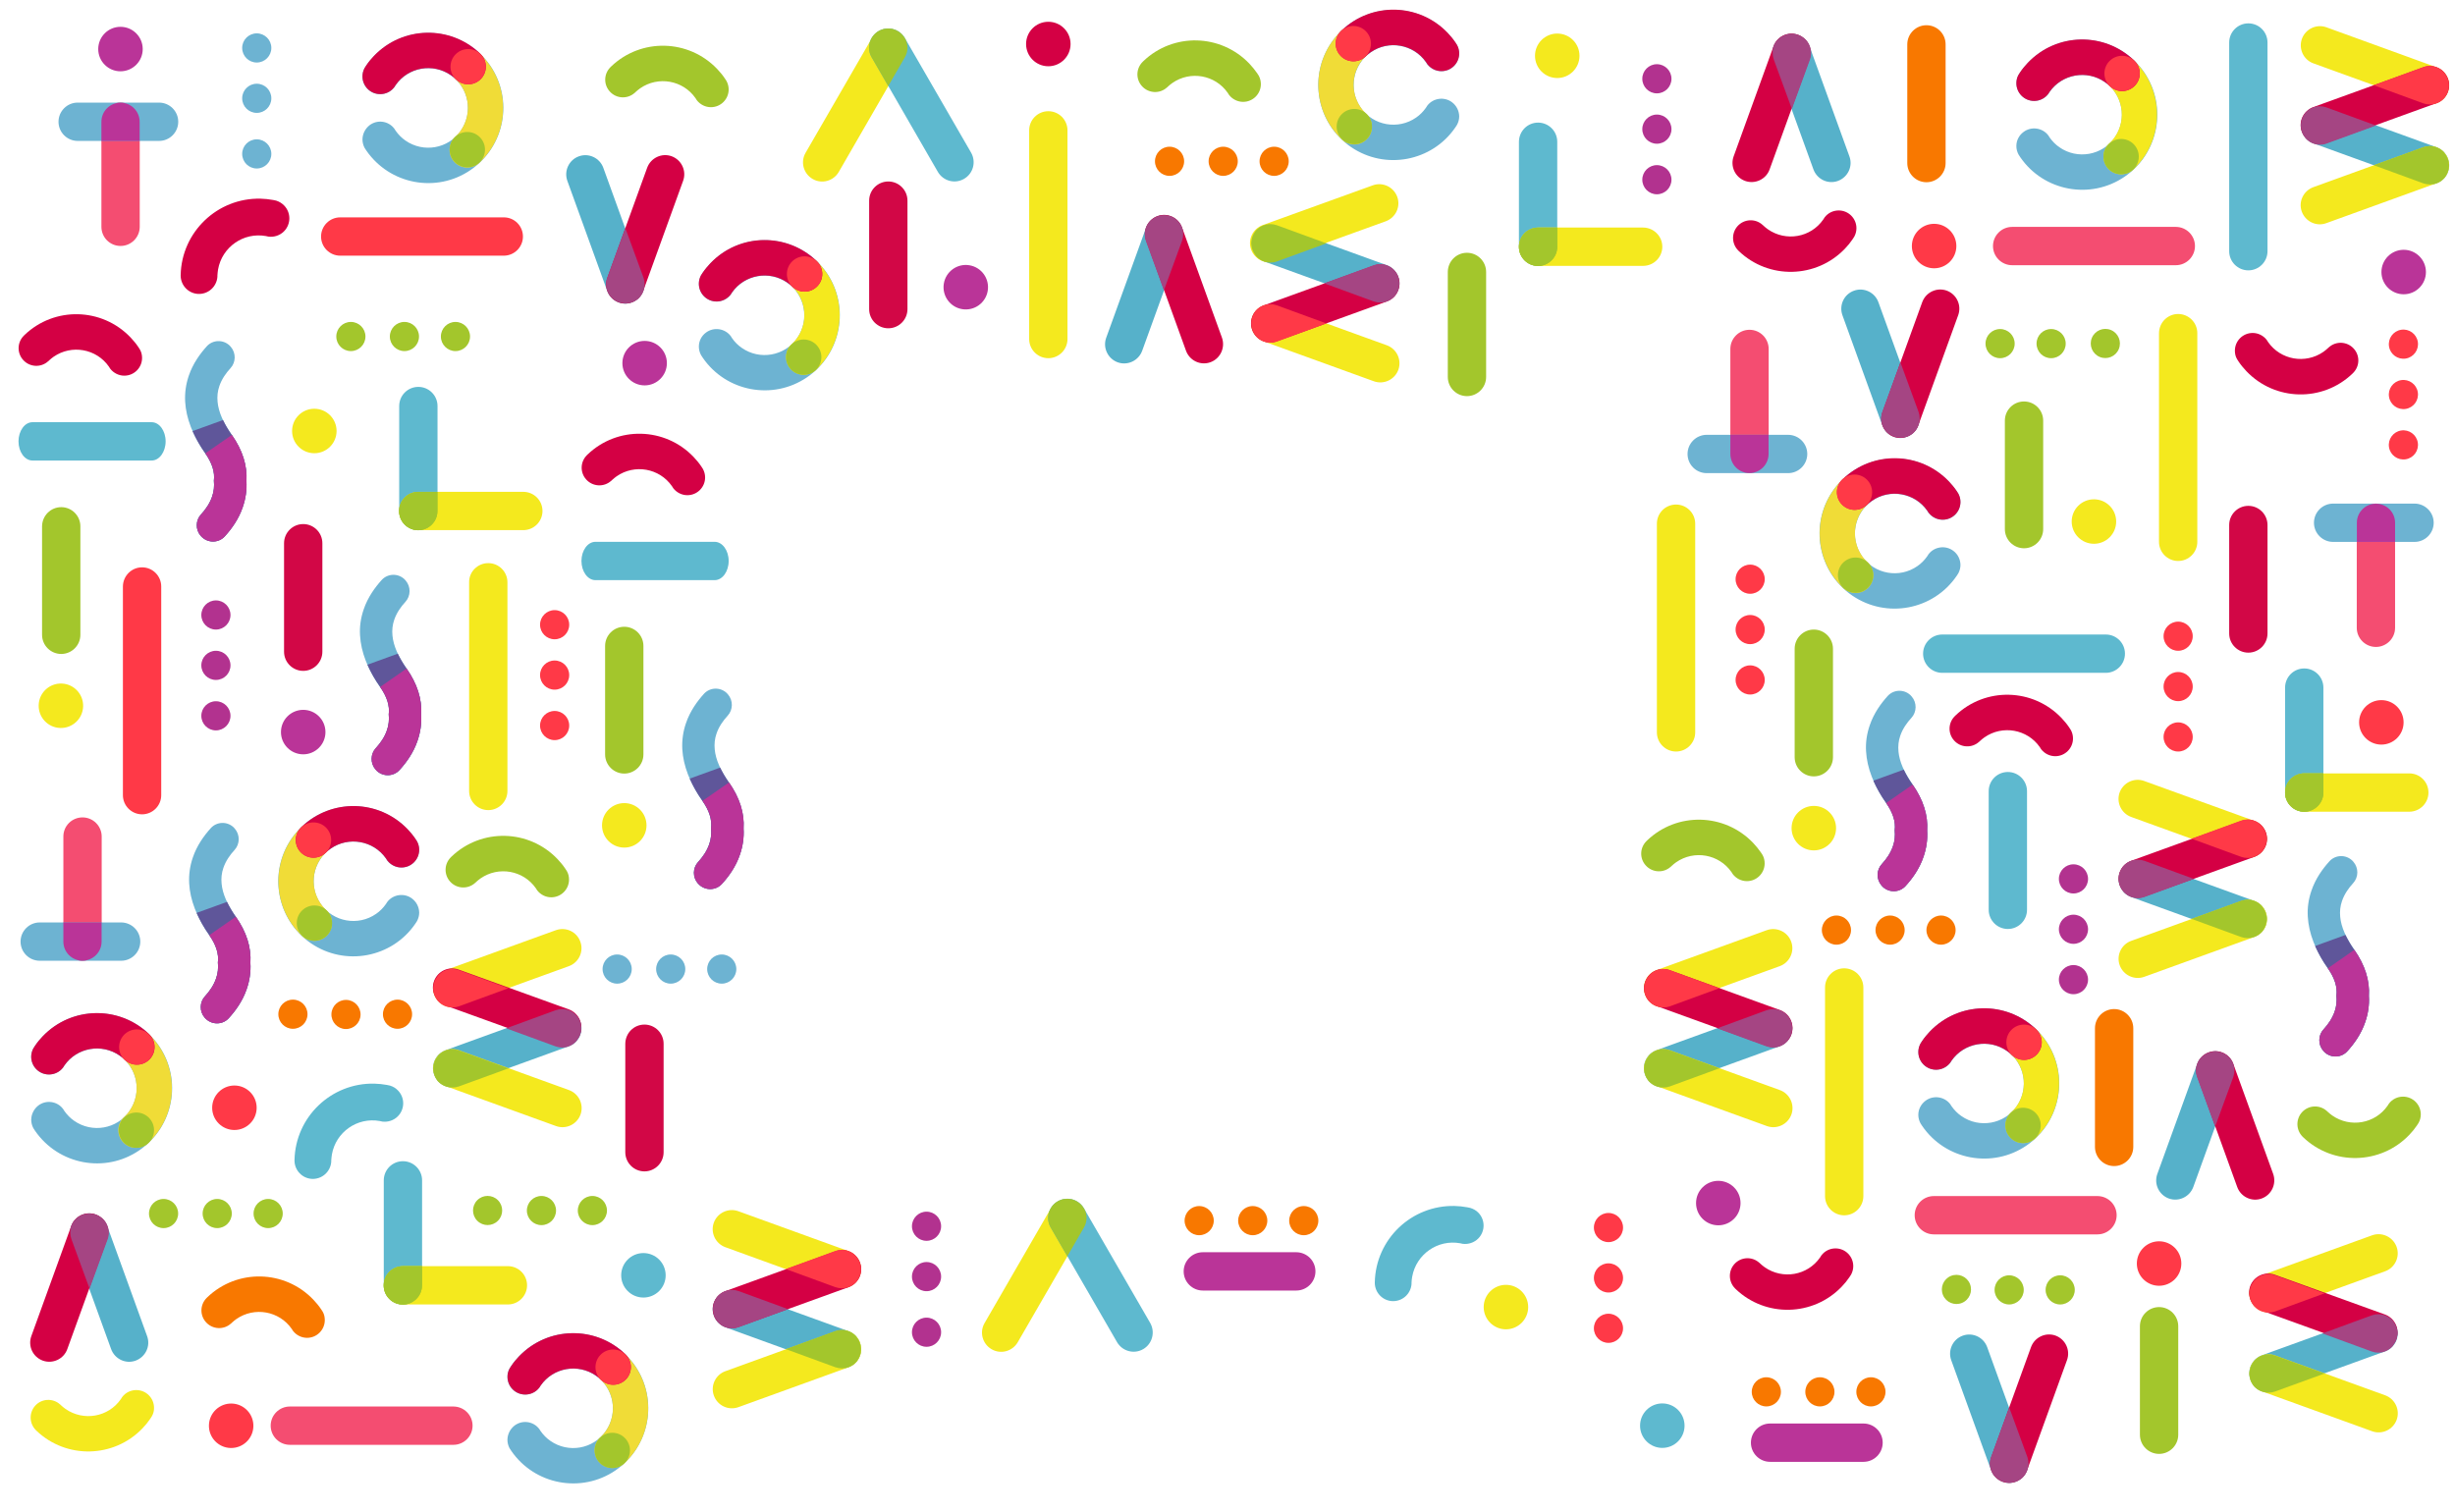 <?xml version="1.0" encoding="utf-8"?>
<!-- Generator: Adobe Illustrator 24.1.1, SVG Export Plug-In . SVG Version: 6.00 Build 0)  -->
<svg version="1.1" id="Capa_1" xmlns="http://www.w3.org/2000/svg" xmlns:xlink="http://www.w3.org/1999/xlink" x="0px" y="0px"
	 viewBox="0 0 2626.6 1618.5" style="enable-background:new 0 0 2626.6 1618.5;" xml:space="preserve">
<style type="text/css">
	.st0{fill:#D20746;}
	.st1{fill:#A3C62C;}
	.st2{fill:#5EB9CF;}
	.st3{fill:#FF3947;}
	.st4{fill:#F44D71;}
	.st5{fill:#F4E91E;}
	.st6{fill:#BA3498;}
	.st7{fill:#56B1CA;}
	.st8{fill:#D40044;}
	.st9{fill:#A54583;}
	.st10{fill:#6DB3D2;}
	.st11{fill:#F87800;}
	.st12{fill:#B2328F;}
	.st13{fill:#5F569A;}
	.st14{fill:#F0DC37;}
</style>
<g id="Capa_2_1_">
	<g id="Capa_2-2">
		<path class="st0" d="M950.4,194.2L950.4,194.2c11.3,0,20.5,9.2,20.5,20.5v116.1c0,11.3-9.2,20.5-20.5,20.5l0,0
			c-11.3,0-20.5-9.2-20.5-20.5V214.7C929.9,203.4,939.1,194.2,950.4,194.2z"/>
		<path class="st0" d="M689.5,1096.4L689.5,1096.4c11.3,0,20.5,9.2,20.5,20.5V1233c0,11.3-9.2,20.5-20.5,20.5l0,0
			c-11.3,0-20.5-9.2-20.5-20.5v-116.1C669.1,1105.5,678.2,1096.4,689.5,1096.4z"/>
		<path class="st0" d="M2405.5,541.3L2405.5,541.3c11.3,0,20.5,9.2,20.5,20.5v116.1c0,11.3-9.2,20.5-20.5,20.5l0,0
			c-11.3,0-20.5-9.2-20.5-20.5V561.8C2385,550.5,2394.2,541.3,2405.5,541.3z"/>
		<path class="st0" d="M324.4,560.8L324.4,560.8c11.3,0,20.5,9.2,20.5,20.5v116.1c0,11.3-9.2,20.5-20.5,20.5l0,0
			c-11.3,0-20.5-9.2-20.5-20.5V581.3C303.9,570,313.1,560.8,324.4,560.8z"/>
		<path class="st1" d="M667.9,670.7L667.9,670.7c11.3,0,20.5,9.2,20.5,20.5v116.1c0,11.3-9.2,20.5-20.5,20.5l0,0
			c-11.3,0-20.5-9.2-20.5-20.5V691.2C647.4,679.9,656.6,670.7,667.9,670.7z"/>
		<path class="st1" d="M2165.5,429.6L2165.5,429.6c11.3,0,20.5,9.2,20.5,20.5v116.1c0,11.3-9.2,20.5-20.5,20.5l0,0
			c-11.3,0-20.5-9.2-20.5-20.5V450.1C2145,438.8,2154.2,429.6,2165.5,429.6z"/>
		<path class="st1" d="M2310,1398.7L2310,1398.7c11.3,0,20.5,9.2,20.5,20.5v116.1c0,11.3-9.2,20.5-20.5,20.5l0,0
			c-11.3,0-20.5-9.2-20.5-20.5v-116.1C2289.5,1407.9,2298.7,1398.7,2310,1398.7z"/>
		<path class="st2" d="M2273.5,699.5L2273.5,699.5c0,11.3-9.2,20.5-20.5,20.5h-175c-11.3,0-20.5-9.2-20.5-20.5l0,0
			c0-11.3,9.2-20.5,20.5-20.5h175C2264.4,679,2273.5,688.2,2273.5,699.5z"/>
		<path class="st2" d="M779.6,600.3L779.6,600.3c0,11.3-6.7,20.5-14.9,20.5H637c-8.2,0-14.9-9.2-14.9-20.5l0,0
			c0-11.3,6.7-20.5,14.9-20.5h127.6C772.9,579.8,779.6,589,779.6,600.3z"/>
		<path class="st3" d="M559.5,253.1L559.5,253.1c0,11.3-9.2,20.5-20.5,20.5H364c-11.3,0-20.5-9.2-20.5-20.5l0,0
			c0-11.3,9.2-20.5,20.5-20.5h175.1C550.4,232.6,559.5,241.8,559.5,253.1z"/>
		<path class="st4" d="M2264.6,1300.4L2264.6,1300.4c0,11.3-9.2,20.5-20.5,20.5H2069c-11.3,0-20.5-9.2-20.5-20.5l0,0
			c0-11.3,9.2-20.5,20.5-20.5h175.1C2255.5,1280,2264.6,1289.1,2264.6,1300.4z"/>
		<path class="st4" d="M505.6,1525.6L505.6,1525.6c0,11.3-9.2,20.5-20.5,20.5h-175c-11.3,0-20.5-9.2-20.5-20.5l0,0
			c0-11.3,9.2-20.5,20.5-20.5h175.1C496.5,1505.2,505.6,1514.3,505.6,1525.6z"/>
		<path class="st5" d="M1121.6,119L1121.6,119c11.3,0,20.5,9.2,20.5,20.5v223.3c0,11.3-9.2,20.5-20.5,20.5l0,0
			c-11.3,0-20.5-9.2-20.5-20.5V139.5C1101.1,128.2,1110.3,119,1121.6,119z"/>
		<path class="st5" d="M2330.4,336L2330.4,336c11.3,0,20.5,9.2,20.5,20.5v223.3c0,11.3-9.2,20.5-20.5,20.5l0,0
			c-11.3,0-20.5-9.2-20.5-20.5V356.5C2310,345.2,2319.1,336,2330.4,336z"/>
		<path class="st5" d="M522.4,602.6L522.4,602.6c11.3,0,20.5,9.2,20.5,20.5v223.3c0,11.3-9.2,20.5-20.5,20.5l0,0
			c-11.3,0-20.5-9.2-20.5-20.5V623.1C501.8,611.8,511,602.6,522.4,602.6z"/>
		<path class="st5" d="M1793.2,539.9L1793.2,539.9c11.3,0,20.5,9.2,20.5,20.5v223.3c0,11.3-9.2,20.5-20.5,20.5l0,0
			c-11.3,0-20.5-9.2-20.5-20.5V560.4C1772.7,549,1781.9,539.9,1793.2,539.9z"/>
		<path class="st3" d="M152,607.1L152,607.1c11.3,0,20.5,9.2,20.5,20.5v223.3c0,11.3-9.2,20.5-20.5,20.5l0,0
			c-11.3,0-20.5-9.2-20.5-20.5V627.6C131.6,616.3,140.7,607.1,152,607.1z"/>
		<path class="st5" d="M1973.1,1036.2L1973.1,1036.2c11.3,0,20.5,9.2,20.5,20.5V1280c0,11.3-9.2,20.5-20.5,20.5l0,0
			c-11.3,0-20.5-9.2-20.5-20.5v-223.3C1952.6,1045.4,1961.7,1036.2,1973.1,1036.2z"/>
		<path class="st6" d="M1407.4,1360.5L1407.4,1360.5c0,11.3-9.2,20.5-20.5,20.5h-100c-11.3,0-20.5-9.2-20.5-20.5l0,0
			c0-11.3,9.2-20.5,20.5-20.5h100C1398.3,1340.1,1407.4,1349.2,1407.4,1360.5z"/>
		<path class="st1" d="M1569.5,270.5L1569.5,270.5c11.3,0,20.5,9.2,20.5,20.5v112.4c0,11.3-9.2,20.5-20.5,20.5l0,0
			c-11.3,0-20.5-9.2-20.5-20.5V290.9C1549.1,279.6,1558.2,270.5,1569.5,270.5z"/>
		<path class="st2" d="M1645.6,131.2L1645.6,131.2c11.3,0,20.5,9.2,20.5,20.5v112.4c0,11.3-9.2,20.5-20.5,20.5l0,0
			c-11.3,0-20.5-9.2-20.5-20.5V151.7C1625.2,140.3,1634.3,131.2,1645.6,131.2z"/>
		<path class="st5" d="M1778.5,264L1778.5,264c0,11.3-9.2,20.5-20.5,20.5h-112.4c-11.3,0-20.5-9.2-20.5-20.5l0,0
			c0-11.3,9.2-20.5,20.5-20.5H1758C1769.3,243.6,1778.5,252.7,1778.5,264z"/>
		<path class="st1" d="M1666.1,243.6v20.5c0,11.3-9.2,20.5-20.5,20.5s-20.5-9.2-20.5-20.5s9.2-20.5,20.5-20.5l0,0H1666.1z"/>
		<path class="st1" d="M1666.1,243.6v20.5c0,11.3-9.2,20.5-20.5,20.5s-20.5-9.2-20.5-20.5s9.2-20.5,20.5-20.5l0,0H1666.1z"/>
		<path class="st2" d="M2465.3,715.3L2465.3,715.3c11.3,0,20.5,9.2,20.5,20.5v112.4c0,11.3-9.2,20.5-20.5,20.5l0,0
			c-11.3,0-20.5-9.2-20.5-20.5V735.7C2444.9,724.4,2454,715.3,2465.3,715.3z"/>
		<path class="st5" d="M2598.2,848.1L2598.2,848.1c0,11.3-9.2,20.5-20.5,20.5h-112.4c-11.3,0-20.5-9.2-20.5-20.5l0,0
			c0-11.3,9.2-20.5,20.5-20.5h112.4C2589.1,827.6,2598.2,836.8,2598.2,848.1z"/>
		<path class="st1" d="M2485.8,827.6v20.5c0,11.3-9.2,20.5-20.5,20.5s-20.5-9.2-20.5-20.5s9.2-20.5,20.5-20.5l0,0H2485.8z"/>
		<path class="st1" d="M2485.8,827.6v20.5c0,11.3-9.2,20.5-20.5,20.5s-20.5-9.2-20.5-20.5s9.2-20.5,20.5-20.5l0,0H2485.8z"/>
		<path class="st2" d="M431.1,1242.6L431.1,1242.6c11.3,0,20.5,9.2,20.5,20.5v112.4c0,11.3-9.2,20.5-20.5,20.5l0,0
			c-11.3,0-20.5-9.2-20.5-20.5v-112.4C410.6,1251.7,419.8,1242.6,431.1,1242.6z"/>
		<path class="st5" d="M563.9,1375.4L563.9,1375.4c0,11.3-9.2,20.5-20.5,20.5H431.1c-11.3,0-20.5-9.2-20.5-20.5l0,0
			c0-11.3,9.2-20.5,20.5-20.5h112.4C554.8,1355,563.9,1364.1,563.9,1375.4z"/>
		<path class="st1" d="M451.5,1355v20.5c0,11.3-9.2,20.5-20.5,20.5s-20.5-9.2-20.5-20.5s9.2-20.5,20.5-20.5l0,0H451.5z"/>
		<path class="st1" d="M451.5,1355v20.5c0,11.3-9.2,20.5-20.5,20.5s-20.5-9.2-20.5-20.5s9.2-20.5,20.5-20.5l0,0H451.5z"/>
		<path class="st2" d="M447.6,414L447.6,414c11.3,0,20.5,9.2,20.5,20.5v112.4c0,11.3-9.2,20.5-20.5,20.5l0,0
			c-11.3,0-20.5-9.2-20.5-20.5V434.5C427.1,423.2,436.2,414,447.6,414z"/>
		<path class="st5" d="M580.4,546.8L580.4,546.8c0,11.3-9.2,20.5-20.5,20.5H447.5c-11.3,0-20.5-9.2-20.5-20.5l0,0
			c0-11.3,9.2-20.5,20.5-20.5H560C571.3,526.4,580.4,535.5,580.4,546.8z"/>
		<path class="st1" d="M468,526.4v20.5c0,11.3-9.2,20.5-20.5,20.5s-20.5-9.2-20.5-20.5s9.2-20.5,20.5-20.5H468z"/>
		<path class="st1" d="M468,526.4v20.5c0,11.3-9.2,20.5-20.5,20.5s-20.5-9.2-20.5-20.5s9.2-20.5,20.5-20.5H468z"/>
		<path class="st7" d="M1252.4,231.3L1252.4,231.3c10.6,3.9,16.1,15.6,12.3,26.2L1222,375.4c-3.9,10.6-15.6,16.1-26.2,12.3l0,0
			c-10.6-3.9-16.1-15.6-12.3-26.2l42.7-117.9C1230,232.9,1241.7,227.4,1252.4,231.3z"/>
		<path class="st8" d="M1295.1,387.6L1295.1,387.6c-10.6,3.9-22.4-1.7-26.2-12.3l-42.7-117.9c-3.9-10.6,1.7-22.4,12.3-26.2l0,0
			c10.6-3.9,22.4,1.7,26.2,12.3l42.7,117.9C1311.1,372,1305.7,383.7,1295.1,387.6z"/>
		<path class="st9" d="M1265.9,250.6c0,2.3-0.4,4.7-1.2,7l-19.4,53l-19.4-53c-0.8-2.2-1.2-4.5-1.2-6.9c0-5.7,2.4-11.2,6.7-15.1
			l0.5-0.4c0.2-0.1,0.3-0.3,0.6-0.4c3.2-2.6,7.2-4.2,11.4-4.5l0.7-0.1c0.6,0,1.1,0,1.7,0c0.2,0,0.5,0,0.7,0.1
			c3.9,0.3,7.7,1.7,10.8,4l0.6,0.4c0.3,0.3,0.7,0.6,1,0.9C1263.4,239.4,1265.9,244.9,1265.9,250.6z"/>
		<path class="st7" d="M2377,1126.1L2377,1126.1c10.6,3.9,16.1,15.6,12.3,26.2l-42.7,117.9c-3.9,10.6-15.6,16.1-26.2,12.3l0,0
			c-10.6-3.9-16.1-15.6-12.3-26.2l42.7-117.9C2354.6,1127.8,2366.4,1122.3,2377,1126.1z"/>
		<path class="st8" d="M2419.8,1282.5L2419.8,1282.5c-10.6,3.9-22.4-1.7-26.2-12.3l-42.7-117.9c-3.9-10.6,1.7-22.4,12.3-26.2l0,0
			c10.6-3.9,22.4,1.7,26.2,12.3l42.7,117.9C2435.8,1266.9,2430.4,1278.6,2419.8,1282.5z"/>
		<path class="st9" d="M2390.6,1145.5c0,2.3-0.4,4.7-1.2,7l-19.4,53l-19.4-53c-0.8-2.2-1.2-4.5-1.2-6.9c0-5.7,2.4-11.2,6.7-15.1
			l0.5-0.4c0.2-0.1,0.3-0.3,0.6-0.4c3.2-2.6,7.2-4.2,11.4-4.5l0.7-0.1c0.6,0,1.1,0,1.7,0c0.2,0,0.5,0,0.7,0.1
			c3.9,0.3,7.7,1.7,10.8,4l0.6,0.4c0.3,0.3,0.7,0.6,1,0.9C2388.1,1134.3,2390.6,1139.7,2390.6,1145.5z"/>
		<path class="st7" d="M619.3,167.3L619.3,167.3c10.6-3.9,22.4,1.7,26.2,12.3l42.7,117.9c3.9,10.6-1.7,22.4-12.3,26.2l0,0
			c-10.6,3.9-22.4-1.7-26.2-12.3L607,193.5C603.2,182.9,608.7,171.1,619.3,167.3z"/>
		<path class="st8" d="M662,323.6L662,323.6c-10.6-3.9-16.1-15.6-12.3-26.2l42.7-117.9c3.9-10.6,15.6-16.1,26.2-12.3l0,0
			c10.6,3.9,16.1,15.6,12.3,26.2l-42.7,117.9C684.4,321.9,672.7,327.5,662,323.6z"/>
		<path class="st9" d="M689.7,304.2c0-2.3-0.4-4.7-1.2-7l-19.4-53l-19.4,53c-0.8,2.2-1.2,4.5-1.2,7c0,5.7,2.4,11.2,6.7,15.1l0.5,0.4
			c0.2,0.1,0.3,0.3,0.6,0.4c3.2,2.6,7.2,4.2,11.4,4.5l0.7,0.1c0.6,0,1.1,0,1.7,0c0.2,0,0.5,0,0.7-0.1c3.9-0.3,7.7-1.7,10.8-4
			c0.2-0.1,0.3-0.3,0.6-0.4c0.3-0.3,0.7-0.6,1-0.9C687.2,315.5,689.7,310,689.7,304.2z"/>
		<path class="st7" d="M1983.5,311.1L1983.5,311.1c10.6-3.9,22.4,1.7,26.2,12.3l42.7,117.9c3.9,10.6-1.7,22.4-12.3,26.2l0,0
			c-10.6,3.9-22.4-1.7-26.2-12.3l-42.7-117.9C1967.4,326.6,1972.9,314.9,1983.5,311.1z"/>
		<path class="st8" d="M2026.2,467.4L2026.2,467.4c-10.6-3.9-16.1-15.6-12.3-26.2l42.7-117.9c3.9-10.6,15.6-16.1,26.2-12.3l0,0
			c10.6,3.9,16.1,15.6,12.3,26.2l-42.7,117.9C2048.6,465.7,2036.8,471.2,2026.2,467.4z"/>
		<path class="st9" d="M2053.9,447.9c0-2.3-0.4-4.7-1.2-7l-19.4-53l-19.4,53c-0.8,2.2-1.2,4.5-1.2,7c0,5.7,2.4,11.2,6.7,15.1
			l0.5,0.4l0.6,0.4c3.2,2.6,7.2,4.2,11.4,4.5l0.7,0.1c0.6,0,1.1,0,1.7,0c0.2,0,0.5,0,0.7-0.1c3.9-0.3,7.7-1.7,10.8-4
			c0.2-0.1,0.3-0.3,0.6-0.4c0.3-0.3,0.7-0.6,1-0.9C2051.4,459.2,2053.8,453.7,2053.9,447.9z"/>
		<path class="st7" d="M2099.9,1429.3L2099.9,1429.3c10.6-3.9,22.4,1.7,26.2,12.3l42.7,117.9c3.9,10.6-1.7,22.4-12.3,26.2l0,0
			c-10.6,3.9-22.4-1.7-26.2-12.3l-42.7-117.9C2083.8,1444.9,2089.3,1433.1,2099.9,1429.3z"/>
		<path class="st8" d="M2142.6,1585.6L2142.6,1585.6c-10.6-3.9-16.1-15.6-12.3-26.2l42.7-117.9c3.9-10.6,15.6-16.1,26.2-12.3l0,0
			c10.6,3.9,16.1,15.6,12.3,26.2l-42.7,117.9C2164.9,1583.9,2153.2,1589.5,2142.6,1585.6z"/>
		<path class="st9" d="M2170.3,1566.2c0-2.3-0.4-4.7-1.2-7l-19.4-53l-19.4,53c-0.8,2.2-1.2,4.5-1.2,7c0,5.7,2.4,11.2,6.7,15.1
			l0.5,0.4l0.6,0.4c3.2,2.6,7.2,4.2,11.4,4.5l0.7,0.1c0.6,0,1.1,0,1.7,0c0.2,0,0.5,0,0.7-0.1c3.9-0.3,7.7-1.7,10.8-4
			c0.2-0.1,0.3-0.3,0.6-0.4c0.3-0.3,0.7-0.6,1-0.9C2167.8,1577.5,2170.2,1571.9,2170.3,1566.2z"/>
		<path class="st7" d="M1339.7,253.4L1339.7,253.4c3.9-10.6,15.6-16.1,26.2-12.3l117.9,42.7c10.6,3.9,16.1,15.6,12.3,26.2l0,0
			c-3.9,10.6-15.6,16.1-26.2,12.3L1352,279.6C1341.3,275.8,1335.9,264.1,1339.7,253.4z"/>
		<path class="st5" d="M1494.9,210.6L1494.9,210.6c3.9,10.6-1.7,22.3-12.3,26.2l-117.8,42.6c-10.6,3.9-22.3-1.7-26.2-12.3l0,0
			c-3.9-10.6,1.7-22.3,12.3-26.2l117.9-42.6C1479.3,194.5,1491,200,1494.9,210.6z"/>
		<path class="st1" d="M1359.1,239.8c2.3,0,4.7,0.4,7,1.2l53,19.4l-53,19.4c-2.2,0.8-4.5,1.2-6.9,1.2c-5.7,0-11.2-2.4-15.1-6.7
			l-0.4-0.5c-0.1-0.2-0.3-0.3-0.4-0.6c-2.6-3.2-4.2-7.2-4.5-11.4c0-0.3,0-0.5-0.1-0.7c0-0.6,0-1.1,0-1.7c0-0.2,0-0.5,0.1-0.7
			c0.3-3.9,1.7-7.7,4-10.8l0.4-0.6c0.3-0.3,0.6-0.7,0.9-1C1347.8,242.3,1353.3,239.8,1359.1,239.8z"/>
		<path class="st5" d="M1339.7,339.1L1339.7,339.1c3.9-10.6,15.6-16.1,26.2-12.3l117.9,42.7c10.6,3.9,16.1,15.6,12.3,26.2l0,0
			c-3.9,10.6-15.6,16.1-26.2,12.3L1352,365.3C1341.3,361.5,1335.9,349.8,1339.7,339.1z"/>
		<path class="st8" d="M1496.1,296.4L1496.1,296.4c3.9,10.6-1.7,22.4-12.3,26.2l-117.9,42.7c-10.6,3.9-22.4-1.7-26.2-12.3l0,0
			c-3.9-10.6,1.7-22.4,12.3-26.2l117.9-42.7C1480.4,280.3,1492.2,285.8,1496.1,296.4z"/>
		<path class="st3" d="M1359.1,325.5c2.3,0,4.7,0.4,7,1.2l53,19.4l-53,19.4c-2.2,0.8-4.5,1.2-6.9,1.2c-5.7,0-11.2-2.4-15.1-6.7
			l-0.4-0.5c-0.1-0.2-0.3-0.3-0.4-0.6c-2.6-3.2-4.2-7.2-4.5-11.4c0-0.3,0-0.5-0.1-0.7c0-0.6,0-1.1,0-1.7c0-0.2,0-0.5,0.1-0.7
			c0.3-3.9,1.7-7.7,4-10.8l0.4-0.6c0.3-0.3,0.6-0.7,0.9-1C1347.8,328,1353.3,325.6,1359.1,325.5z"/>
		<path class="st9" d="M1476.8,323.8c-2.3,0-4.7-0.4-7-1.2l-53-19.4l53-19.4c2.2-0.8,4.5-1.2,6.9-1.2c5.7,0,11.2,2.4,15.1,6.7
			l0.4,0.5l0.4,0.6c2.6,3.2,4.2,7.2,4.5,11.4c0,0.2,0,0.5,0.1,0.7c0,0.6,0,1.1,0,1.7c0,0.2,0,0.5-0.1,0.7c-0.3,3.9-1.7,7.7-4,10.8
			c-0.1,0.2-0.3,0.3-0.4,0.6c-0.3,0.3-0.6,0.7-0.9,1C1488,321.4,1482.5,323.8,1476.8,323.8z"/>
		<path class="st7" d="M920.1,1450.8L920.1,1450.8c-3.9,10.6-15.6,16.1-26.2,12.3L776,1420.3c-10.6-3.9-16.1-15.6-12.3-26.2l0,0
			c3.9-10.6,15.6-16.1,26.2-12.3l117.9,42.7C918.4,1428.4,923.9,1440.1,920.1,1450.8z"/>
		<path class="st5" d="M763.8,1493.5L763.8,1493.5c-3.9-10.6,1.7-22.4,12.3-26.2l117.9-42.7c10.6-3.9,22.4,1.7,26.2,12.3l0,0
			c3.9,10.6-1.7,22.4-12.3,26.2L790,1505.8C779.4,1509.6,767.7,1504.2,763.8,1493.5z"/>
		<path class="st1" d="M900.8,1464.3c-2.3,0-4.7-0.4-7-1.2l-53-19.4l53-19.4c2.2-0.8,4.5-1.2,6.9-1.2c5.7,0,11.2,2.4,15.1,6.7
			l0.4,0.5c0.1,0.2,0.3,0.3,0.4,0.6c1.4,1.8,2.6,3.8,3.3,5.9c0.6,1.8,1,3.7,1.2,5.5c0,0.2,0,0.5,0.1,0.7c0,0.6,0,1.1,0,1.7
			c0,0.2,0,0.5-0.1,0.7c-0.3,3.9-1.7,7.7-4,10.8c-0.1,0.2-0.3,0.3-0.4,0.6c-0.3,0.3-0.6,0.7-0.9,1
			C912,1461.9,906.6,1464.3,900.8,1464.3z"/>
		<path class="st5" d="M920.1,1365.1L920.1,1365.1c-3.9,10.6-15.6,16.1-26.2,12.3L776,1334.6c-10.6-3.9-16.1-15.6-12.3-26.2l0,0
			c3.9-10.6,15.6-16.1,26.2-12.3l117.9,42.7C918.4,1342.7,923.9,1354.4,920.1,1365.1z"/>
		<path class="st8" d="M763.8,1407.8L763.8,1407.8c-3.9-10.6,1.7-22.4,12.3-26.2l117.9-42.7c10.6-3.9,22.4,1.7,26.2,12.3l0,0
			c3.9,10.6-1.7,22.4-12.3,26.2L790,1420.1C779.4,1424,767.7,1418.4,763.8,1407.8z"/>
		<path class="st3" d="M900.8,1378.6c-2.3,0-4.7-0.4-7-1.2l-53-19.4l53-19.4c2.2-0.8,4.5-1.2,6.9-1.2c5.7,0,11.2,2.4,15.1,6.7
			l0.4,0.5c0.1,0.2,0.3,0.3,0.4,0.6c1.4,1.8,2.6,3.8,3.3,5.9c0.6,1.8,1,3.7,1.2,5.5c0,0.2,0,0.5,0.1,0.7c0,0.6,0,1.1,0,1.7
			c0,0.2,0,0.5-0.1,0.7c-0.3,3.9-1.7,7.7-4,10.8c-0.1,0.2-0.3,0.3-0.4,0.6c-0.3,0.3-0.6,0.7-0.9,1
			C912,1376.2,906.6,1378.6,900.8,1378.6z"/>
		<path class="st9" d="M783.1,1380.3c2.3,0,4.7,0.4,7,1.2l53,19.4l-53,19.4c-2.2,0.8-4.5,1.2-6.9,1.2c-5.7,0-11.2-2.4-15.1-6.7
			l-0.4-0.5c-0.1-0.2-0.3-0.3-0.4-0.6c-1.4-1.8-2.6-3.8-3.3-5.9c-0.6-1.8-1-3.7-1.2-5.5c0-0.2,0-0.5-0.1-0.7c0-0.6,0-1.1,0-1.7
			c0-0.2,0-0.5,0.1-0.7c0.3-3.9,1.7-7.7,4-10.8c0.1-0.2,0.3-0.3,0.4-0.6c0.3-0.3,0.6-0.7,0.9-1
			C771.9,1382.8,777.3,1380.4,783.1,1380.3z"/>
		<path class="st7" d="M2424.2,990.3L2424.2,990.3c-3.9,10.6-15.6,16.1-26.2,12.3l-117.9-42.7c-10.6-3.9-16.1-15.6-12.3-26.2l0,0
			c3.9-10.6,15.6-16.1,26.2-12.3l117.9,42.7C2422.6,968,2428,979.7,2424.2,990.3z"/>
		<path class="st5" d="M2267.9,1033L2267.9,1033c-3.9-10.6,1.7-22.4,12.3-26.2l117.9-42.7c10.6-3.9,22.4,1.7,26.2,12.3l0,0
			c3.9,10.6-1.7,22.4-12.3,26.2l-117.9,42.7C2283.5,1049.1,2271.8,1043.6,2267.9,1033z"/>
		<path class="st1" d="M2404.8,1003.9c-2.3,0-4.7-0.4-7-1.2l-53-19.4l53-19.4c2.2-0.8,4.5-1.2,6.9-1.2c5.7,0,11.2,2.4,15.1,6.7
			l0.4,0.5l0.4,0.6c2.6,3.2,4.2,7.2,4.5,11.4c0,0.2,0,0.5,0.1,0.7c0,0.6,0,1.1,0,1.7c0,0.2,0,0.5-0.1,0.7c-0.3,3.9-1.7,7.7-4,10.8
			c-0.1,0.2-0.3,0.3-0.4,0.6c-0.3,0.3-0.6,0.7-0.9,1C2416,1001.4,2410.5,1003.8,2404.8,1003.9z"/>
		<path class="st5" d="M2424.2,904.6L2424.2,904.6c-3.9,10.6-15.6,16.1-26.2,12.3l-117.9-42.7c-10.6-3.9-16.1-15.6-12.3-26.2l0,0
			c3.9-10.6,15.6-16.1,26.2-12.3l117.9,42.7C2422.6,882.2,2428,894,2424.2,904.6z"/>
		<path class="st8" d="M2267.9,947.3L2267.9,947.3c-3.9-10.6,1.7-22.4,12.3-26.2l117.9-42.7c10.6-3.9,22.4,1.7,26.2,12.3l0,0
			c3.9,10.6-1.7,22.4-12.3,26.2l-117.9,42.7C2283.5,963.4,2271.8,957.9,2267.9,947.3z"/>
		<path class="st3" d="M2404.8,918.1c-2.3,0-4.7-0.4-7-1.2l-53-19.4l53-19.4c2.2-0.8,4.5-1.2,6.9-1.2c5.7,0,11.2,2.4,15.1,6.7
			l0.4,0.5l0.4,0.6c2.6,3.2,4.2,7.2,4.5,11.4c0,0.2,0,0.5,0.1,0.7c0,0.6,0,1.1,0,1.7c0,0.2,0,0.5-0.1,0.7c-0.3,3.9-1.7,7.7-4,10.8
			c-0.1,0.2-0.3,0.3-0.4,0.6c-0.3,0.3-0.6,0.7-0.9,1C2416,915.7,2410.5,918.1,2404.8,918.1z"/>
		<path class="st9" d="M2287.2,919.9c2.3,0,4.7,0.4,7,1.2l53,19.4l-53,19.4c-2.2,0.8-4.5,1.2-7,1.2c-5.7,0-11.2-2.4-15.1-6.7
			l-0.4-0.5c-0.1-0.2-0.3-0.3-0.4-0.6c-2.6-3.2-4.2-7.2-4.5-11.4c0-0.2-0.1-0.5-0.1-0.7c0-0.6,0-1.1,0-1.7c0-0.2,0-0.5,0.1-0.7
			c0.3-3.9,1.7-7.7,4-10.8l0.4-0.6c0.3-0.3,0.6-0.7,0.9-1C2275.9,922.3,2281.4,919.9,2287.2,919.9z"/>
		<path class="st7" d="M1916.4,1093.4L1916.4,1093.4c3.9,10.6-1.7,22.4-12.3,26.2l-117.9,42.7c-10.6,3.9-22.4-1.7-26.2-12.3l0,0
			c-3.9-10.6,1.7-22.4,12.3-26.2l117.9-42.7C1900.8,1077.3,1912.6,1082.8,1916.4,1093.4z"/>
		<path class="st5" d="M1760.2,1136.1L1760.2,1136.1c3.9-10.6,15.6-16.1,26.2-12.3l117.9,42.7c10.6,3.9,16.1,15.6,12.3,26.2l0,0
			c-3.9,10.6-15.6,16.1-26.2,12.3l-117.9-42.7C1761.8,1158.5,1756.3,1146.7,1760.2,1136.1z"/>
		<path class="st1" d="M1779.5,1163.8c2.3,0,4.7-0.4,7-1.2l53-19.4l-53-19.3c-2.2-0.8-4.5-1.2-7-1.2c-5.7,0-11.2,2.4-15.1,6.7
			l-0.4,0.5c-0.1,0.2-0.3,0.3-0.4,0.6c-1.4,1.8-2.6,3.8-3.3,5.9c-0.6,1.8-1,3.7-1.2,5.5c0,0.2-0.1,0.5-0.1,0.7c0,0.6,0,1.1,0,1.7
			c0,0.2,0,0.5,0.1,0.7c0.3,3.9,1.7,7.7,4,10.8c0.1,0.2,0.3,0.3,0.4,0.6c0.3,0.3,0.6,0.7,0.9,1
			C1768.2,1161.4,1773.8,1163.8,1779.5,1163.8z"/>
		<path class="st5" d="M1916.4,1007.7L1916.4,1007.7c3.9,10.6-1.7,22.4-12.3,26.2l-117.9,42.7c-10.6,3.9-22.4-1.7-26.2-12.3l0,0
			c-3.9-10.6,1.7-22.4,12.3-26.2l117.9-42.7C1900.8,991.6,1912.6,997.1,1916.4,1007.7z"/>
		<path class="st8" d="M1760.2,1050.4L1760.2,1050.4c3.9-10.6,15.6-16.1,26.2-12.3l117.9,42.7c10.6,3.9,16.1,15.6,12.3,26.2l0,0
			c-3.9,10.6-15.6,16.1-26.2,12.3l-117.9-42.7C1761.8,1072.8,1756.3,1061.1,1760.2,1050.4z"/>
		<path class="st3" d="M1779.5,1078.1c2.3,0,4.7-0.4,7-1.2l53-19.4l-53-19.4c-2.2-0.8-4.5-1.2-7-1.2c-5.7,0-11.2,2.4-15.1,6.7
			l-0.4,0.5c-0.1,0.2-0.3,0.3-0.4,0.6c-1.4,1.8-2.6,3.8-3.3,5.9c-0.6,1.8-1,3.7-1.2,5.5c0,0.2-0.1,0.5-0.1,0.7c0,0.6,0,1.1,0,1.7
			c0,0.2,0,0.5,0.1,0.7c0.3,3.9,1.7,7.7,4,10.8c0.1,0.2,0.3,0.3,0.4,0.6c0.3,0.3,0.6,0.7,0.9,1
			C1768.2,1075.7,1773.8,1078.1,1779.5,1078.1z"/>
		<path class="st9" d="M1897.2,1079.8c-2.3,0-4.7,0.4-7,1.2l-53,19.4l53,19.4c2.2,0.8,4.5,1.2,6.9,1.2c5.7,0,11.2-2.4,15.1-6.7
			l0.4-0.5c0.1-0.2,0.3-0.3,0.4-0.6c1.4-1.8,2.6-3.8,3.3-5.9c0.6-1.8,1-3.7,1.2-5.5c0-0.2,0-0.5,0.1-0.7c0-0.6,0-1.1,0-1.7
			c0-0.2,0-0.5-0.1-0.7c-0.3-3.9-1.7-7.7-4-10.8c-0.1-0.2-0.3-0.3-0.4-0.6c-0.3-0.3-0.6-0.7-0.9-1
			C1908.4,1082.3,1903,1079.8,1897.2,1079.8z"/>
		<path class="st7" d="M620.9,1093.4L620.9,1093.4c3.9,10.6-1.7,22.4-12.3,26.2l-117.9,42.7c-10.6,3.9-22.4-1.7-26.2-12.3l0,0
			c-3.9-10.6,1.7-22.4,12.3-26.2l117.9-42.7C605.4,1077.3,617.1,1082.8,620.9,1093.4z"/>
		<path class="st5" d="M464.7,1136.1L464.7,1136.1c3.9-10.6,15.6-16.1,26.2-12.3l117.9,42.7c10.6,3.9,16.1,15.6,12.3,26.2l0,0
			c-3.9,10.6-15.6,16.1-26.2,12.3L477,1162.3C466.3,1158.5,460.8,1146.7,464.7,1136.1z"/>
		<path class="st1" d="M483.9,1163.8c2.3,0,4.7-0.4,7-1.2l53-19.3l-53-19.3c-2.2-0.8-4.5-1.2-6.9-1.2c-5.7,0-11.2,2.4-15.1,6.7
			l-0.4,0.5c-0.1,0.2-0.3,0.3-0.4,0.6c-1.4,1.8-2.6,3.8-3.3,5.9c-0.6,1.8-1,3.7-1.2,5.5c0,0.2-0.1,0.5-0.1,0.7c0,0.6,0,1.1,0,1.7
			c0,0.2,0,0.5,0.1,0.7c0.3,3.9,1.7,7.7,4,10.8c0.1,0.2,0.3,0.3,0.4,0.6c0.3,0.3,0.6,0.7,0.9,1
			C472.7,1161.4,478.1,1163.8,483.9,1163.8z"/>
		<path class="st5" d="M620.9,1007.7L620.9,1007.7c3.9,10.6-1.7,22.4-12.3,26.2l-117.9,42.7c-10.6,3.9-22.4-1.7-26.2-12.3l0,0
			c-3.9-10.6,1.7-22.4,12.3-26.2l117.9-42.7C605.4,991.6,617.1,997,620.9,1007.7z"/>
		<path class="st8" d="M464.4,1049.8L464.4,1049.8c3.9-10.6,15.6-16.1,26.2-12.3l117.9,42.6c10.6,3.9,16.1,15.6,12.3,26.2l0,0
			c-3.9,10.6-15.6,16.1-26.2,12.3l-118-42.6C466,1072.1,460.6,1060.4,464.4,1049.8z"/>
		<path class="st3" d="M483.9,1078.1c2.3,0,4.7-0.4,7-1.2l53-19.4l-53-19.4c-2.2-0.8-4.5-1.2-6.9-1.2c-5.7,0-11.2,2.4-15.1,6.7
			l-0.4,0.5c-0.1,0.2-0.3,0.3-0.4,0.6c-1.4,1.8-2.6,3.8-3.3,5.9c-0.6,1.8-1,3.7-1.2,5.5c0,0.2-0.1,0.5-0.1,0.7c0,0.6,0,1.1,0,1.7
			c0,0.2,0,0.5,0.1,0.7c0.3,3.9,1.7,7.7,4,10.8c0.1,0.2,0.3,0.3,0.4,0.6c0.3,0.3,0.6,0.7,0.9,1
			C472.7,1075.7,478.1,1078.1,483.9,1078.1z"/>
		<path class="st9" d="M601.6,1079.8c-2.3,0-4.7,0.4-7,1.2l-53,19.4l53,19.4c2.2,0.8,4.5,1.2,6.9,1.2c5.7,0,11.2-2.4,15.1-6.7
			l0.4-0.5c0.1-0.2,0.3-0.3,0.4-0.6c1.4-1.8,2.6-3.8,3.3-5.9c0.6-1.8,1-3.7,1.2-5.5c0-0.2,0-0.5,0.1-0.7c0-0.6,0-1.1,0-1.7
			c0-0.2,0-0.5-0.1-0.7c-0.3-3.9-1.7-7.7-4-10.8c-0.1-0.2-0.3-0.3-0.4-0.6c-0.3-0.3-0.6-0.7-0.9-1
			C612.9,1082.3,607.4,1079.8,601.6,1079.8z"/>
		<path class="st7" d="M2564.1,1419.9L2564.1,1419.9c3.9,10.6-1.7,22.4-12.3,26.2l-117.9,42.7c-10.6,3.9-22.4-1.7-26.2-12.3l0,0
			c-3.9-10.6,1.7-22.4,12.3-26.2l117.9-42.7C2548.5,1403.8,2560.2,1409.3,2564.1,1419.9z"/>
		<path class="st5" d="M2407.8,1462.7L2407.8,1462.7c3.9-10.6,15.6-16.1,26.2-12.3l117.9,42.7c10.6,3.9,16.1,15.6,12.3,26.2l0,0
			c-3.9,10.6-15.6,16.1-26.2,12.3l-117.9-42.7C2409.4,1485.1,2404,1473.3,2407.8,1462.7z"/>
		<path class="st1" d="M2427,1490.3c2.3,0,4.7-0.4,7-1.2l53-19.3l-53-19.3c-2.2-0.8-4.5-1.2-6.9-1.2c-5.7,0-11.2,2.4-15.1,6.7
			l-0.4,0.5c-0.1,0.2-0.3,0.3-0.4,0.6c-1.4,1.8-2.6,3.8-3.3,5.9c-0.6,1.8-1,3.7-1.2,5.5c0,0.2-0.1,0.5-0.1,0.7c0,0.6,0,1.1,0,1.7
			c0,0.2,0,0.5,0.1,0.7c0.3,3.9,1.7,7.7,4,10.8c0.1,0.2,0.3,0.3,0.4,0.6c0.3,0.3,0.6,0.7,0.9,1
			C2415.8,1487.9,2421.3,1490.3,2427,1490.3z"/>
		<path class="st5" d="M2564.1,1334.2L2564.1,1334.2c3.9,10.6-1.7,22.4-12.3,26.2l-117.9,42.7c-10.6,3.9-22.4-1.7-26.2-12.3l0,0
			c-3.9-10.6,1.7-22.4,12.3-26.2l117.9-42.7C2548.5,1318.1,2560.2,1323.6,2564.1,1334.2z"/>
		<path class="st8" d="M2407.5,1376.3L2407.5,1376.3c3.9-10.6,15.6-16.1,26.2-12.3l117.9,42.6c10.6,3.9,16.1,15.6,12.3,26.2l0,0
			c-3.9,10.6-15.6,16.1-26.2,12.3l-117.9-42.6C2409.1,1398.6,2403.7,1386.9,2407.5,1376.3z"/>
		<path class="st3" d="M2427,1404.6c2.3,0,4.7-0.4,7-1.2l53-19.4l-53-19.4c-2.2-0.8-4.5-1.2-6.9-1.2c-5.7,0-11.2,2.4-15.1,6.7
			l-0.4,0.5c-0.1,0.2-0.3,0.3-0.4,0.6c-1.4,1.8-2.6,3.8-3.3,5.9c-0.6,1.8-1,3.7-1.2,5.5c0,0.2-0.1,0.5-0.1,0.7c0,0.6,0,1.1,0,1.7
			c0,0.2,0,0.5,0.1,0.7c0.3,3.9,1.7,7.7,4,10.8c0.1,0.2,0.3,0.3,0.4,0.6c0.3,0.3,0.6,0.7,0.9,1
			C2415.8,1402.2,2421.3,1404.6,2427,1404.6z"/>
		<path class="st9" d="M2544.7,1406.3c-2.3,0-4.7,0.4-7,1.2l-53,19.4l53,19.4c2.2,0.8,4.5,1.2,6.9,1.2c5.7,0,11.2-2.4,15.1-6.7
			l0.4-0.5c0.1-0.2,0.3-0.3,0.4-0.6c1.4-1.8,2.6-3.8,3.3-5.9c0.6-1.8,1-3.7,1.2-5.5c0-0.2,0-0.5,0.1-0.7c0-0.6,0-1.1,0-1.7
			c0-0.2,0-0.5-0.1-0.7c-0.3-3.9-1.7-7.7-4-10.8c-0.1-0.2-0.3-0.3-0.4-0.6c-0.3-0.3-0.6-0.7-0.9-1
			C2556,1408.8,2550.5,1406.3,2544.7,1406.3z"/>
		<path class="st5" d="M1152.3,1285.6L1152.3,1285.6c9.8,5.7,13.2,18.2,7.5,28l-70.9,122.7c-5.7,9.8-18.2,13.2-28,7.5l0,0
			c-9.8-5.7-13.2-18.2-7.5-28l70.9-122.7C1130,1283.4,1142.6,1280,1152.3,1285.6z"/>
		<path class="st2" d="M1223.1,1443.7L1223.1,1443.7c-9.8,5.7-22.3,2.3-28-7.5l-70.9-122.7c-5.7-9.8-2.3-22.3,7.5-28l0,0
			c9.8-5.7,22.3-2.3,28,7.5l70.9,122.7C1236.2,1425.6,1232.8,1438.1,1223.1,1443.7z"/>
		<path class="st1" d="M1162.5,1303.4c0,3.6-1,7.1-2.8,10.2l-17.8,30.8l-17.8-30.8c-1.8-3.1-2.8-6.6-2.8-10.2c0-3.1,0.7-6.1,2.1-9
			c4.9-10.2,17.2-14.5,27.3-9.5c3.7,1.8,6.8,4.6,8.8,8.2l0.8,1.3C1161.9,1297.2,1162.5,1300.2,1162.5,1303.4z"/>
		<path class="st5" d="M960.7,33.3L960.7,33.3c9.8,5.7,13.2,18.2,7.5,28L897.4,184c-5.7,9.8-18.2,13.2-28,7.5l0,0
			c-9.8-5.7-13.2-18.2-7.5-28l70.9-122.7C938.4,31,950.9,27.7,960.7,33.3z"/>
		<path class="st2" d="M1031.4,191.4L1031.4,191.4c-9.8,5.7-22.3,2.3-28-7.5L932.6,61.2c-5.7-9.8-2.3-22.3,7.5-28l0,0
			c9.8-5.7,22.3-2.3,28,7.5l70.9,122.7C1044.6,173.3,1041.2,185.8,1031.4,191.4z"/>
		<path class="st1" d="M970.9,51.1c0,3.6-1,7.1-2.8,10.2l-17.8,30.8l-17.8-30.8c-1.8-3.1-2.8-6.6-2.8-10.2c0-3.1,0.7-6.1,2.1-9
			c4.9-10.2,17.2-14.5,27.3-9.5c3.7,1.8,6.8,4.6,8.8,8.2l0.8,1.3C970.2,44.9,970.9,47.9,970.9,51.1z"/>
		<path class="st4" d="M1871.8,352.9L1871.8,352.9c11.3,0,20.5,9.2,20.5,20.5v112.4c0,11.3-9.2,20.5-20.5,20.5l0,0
			c-11.3,0-20.5-9.2-20.5-20.5V373.4C1851.3,362.1,1860.5,352.9,1871.8,352.9z"/>
		<path class="st10" d="M1805.5,485.8L1805.5,485.8c0-11.3,9.2-20.5,20.5-20.5h87.1c11.3,0,20.5,9.2,20.5,20.5l0,0
			c0,11.3-9.2,20.5-20.5,20.5H1826C1814.6,506.3,1805.5,497.1,1805.5,485.8z"/>
		<path class="st6" d="M1892.2,485.8v-20.5h-40.9v20.5c0,11.3,9.2,20.5,20.5,20.4C1883.1,506.2,1892.2,497,1892.2,485.8z"/>
		<path class="st4" d="M88.3,874.7L88.3,874.7c11.3,0,20.5,9.2,20.5,20.5v112.4c0,11.3-9.2,20.5-20.5,20.5l0,0
			c-11.3,0-20.5-9.2-20.5-20.5V895.1C67.8,883.8,77,874.7,88.3,874.7z"/>
		<path class="st10" d="M22,1007.6L22,1007.6c0-11.3,9.2-20.5,20.5-20.5h87.1c11.3,0,20.5,9.2,20.5,20.5l0,0
			c0,11.3-9.2,20.5-20.5,20.5H42.4C31.1,1028,22,1018.9,22,1007.6z"/>
		<path class="st6" d="M108.7,1007.6v-20.5H67.8v20.5c0,11.3,9.2,20.5,20.5,20.4C99.6,1028,108.7,1018.8,108.7,1007.6z"/>
		<path class="st4" d="M2521.5,671.8V559.4c0-11.3,9.2-20.5,20.5-20.5l0,0c11.3,0,20.5,9.2,20.5,20.5v112.4
			c0,11.3-9.2,20.5-20.5,20.5l0,0C2530.7,692.3,2521.5,683.1,2521.5,671.8z"/>
		<path class="st10" d="M2496.2,538.9h87.1c11.3,0,20.5,9.2,20.5,20.5l0,0c0,11.3-9.2,20.5-20.5,20.5h-87.1
			c-11.3,0-20.5-9.2-20.5-20.5l0,0C2475.7,548.1,2484.9,538.9,2496.2,538.9z"/>
		<path class="st6" d="M2542.1,539c-11.3-0.1-20.5,9.1-20.5,20.4v20.5h40.9v-20.5C2562.5,548.1,2553.3,539,2542.1,539z"/>
		<path class="st4" d="M108.5,242.7V130.3c0-11.3,9.2-20.5,20.5-20.5l0,0c11.3,0,20.5,9.2,20.5,20.5v112.4
			c0,11.3-9.2,20.5-20.5,20.5l0,0C117.6,263.2,108.5,254,108.5,242.7z"/>
		<path class="st10" d="M83.1,109.8h87.1c11.3,0,20.5,9.2,20.5,20.5l0,0c0,11.3-9.2,20.5-20.5,20.5H83.1c-11.3,0-20.5-9.2-20.5-20.5
			l0,0C62.6,119,71.8,109.8,83.1,109.8z"/>
		<path class="st6" d="M129,109.9c-11.3-0.1-20.5,9.1-20.5,20.4v20.5h40.9v-20.5C149.4,119,140.2,109.9,129,109.9z"/>
		<path class="st11" d="M2261.9,1079.8L2261.9,1079.8c11.3,0,20.5,9.2,20.5,20.5v127c0,11.3-9.2,20.5-20.5,20.5l0,0
			c-11.3,0-20.5-9.2-20.5-20.5v-127C2241.4,1089,2250.6,1079.8,2261.9,1079.8z"/>
		<path class="st2" d="M2148.2,826.1L2148.2,826.1c11.3,0,20.5,9.2,20.5,20.5v127c0,11.3-9.2,20.5-20.5,20.5l0,0
			c-11.3,0-20.5-9.2-20.5-20.5v-127C2127.7,835.2,2136.9,826.1,2148.2,826.1z"/>
		<ellipse class="st5" cx="1611.2" cy="1398.7" rx="23.8" ry="23.8"/>
		<ellipse class="st5" cx="667.9" cy="883.2" rx="23.8" ry="23.8"/>
		<path class="st1" d="M1940.6,673.7L1940.6,673.7c11.3,0,20.5,9.2,20.5,20.5v116.1c0,11.3-9.2,20.5-20.5,20.5l0,0
			c-11.3,0-20.5-9.2-20.5-20.5V694.2C1920.1,682.9,1929.3,673.7,1940.6,673.7z"/>
		<circle class="st5" cx="1940.6" cy="886.2" r="23.8"/>
		<circle class="st5" cx="336.3" cy="461.2" r="23.8"/>
		<circle class="st5" cx="1666.1" cy="59.7" r="23.8"/>
		<circle class="st8" cx="1121.6" cy="47.1" r="23.8"/>
		<circle class="st2" cx="688.4" cy="1364.7" r="23.8"/>
		<circle class="st2" cx="1778.5" cy="1525.6" r="23.8"/>
		<circle class="st5" cx="2240.3" cy="558.1" r="23.8"/>
		<circle class="st6" cx="1838.4" cy="1287.4" r="23.8"/>
		
			<ellipse transform="matrix(0.16 -0.987 0.987 0.16 564.62 1278.231)" class="st6" cx="1033.5" cy="307.3" rx="23.8" ry="23.8"/>
		<circle class="st6" cx="128.9" cy="52.5" r="23.8"/>
		<ellipse class="st6" cx="324.4" cy="783.4" rx="23.8" ry="23.8"/>
		<circle class="st6" cx="689.7" cy="388.6" r="23.8"/>
		<circle class="st3" cx="2310" cy="1352.1" r="23.8"/>
		<circle class="st3" cx="2547.8" cy="773" r="23.8"/>
		<circle class="st3" cx="250.8" cy="1185.4" r="23.8"/>
		<circle class="st12" cx="991.3" cy="1312.2" r="15.6"/>
		<circle class="st11" cx="1283" cy="1306.2" r="15.6"/>
		<circle class="st11" cx="1340.3" cy="1306.2" r="15.6"/>
		<circle class="st11" cx="1394.9" cy="1306.2" r="15.6"/>
		<path class="st6" d="M2014.3,1543.8L2014.3,1543.8c0,11.3-9.2,20.5-20.5,20.5h-100c-11.3,0-20.5-9.2-20.5-20.5l0,0
			c0-11.3,9.2-20.5,20.5-20.5h100C2005.1,1523.3,2014.3,1532.5,2014.3,1543.8z"/>
		<circle class="st11" cx="1889.8" cy="1489.4" r="15.6"/>
		<circle class="st11" cx="1947.1" cy="1489.4" r="15.6"/>
		<circle class="st11" cx="2001.7" cy="1489.4" r="15.6"/>
		<circle class="st11" cx="1251.3" cy="172.6" r="15.6"/>
		<circle class="st11" cx="1308.7" cy="172.6" r="15.6"/>
		<circle class="st11" cx="1363.2" cy="172.6" r="15.6"/>
		<ellipse class="st10" cx="660.3" cy="1037" rx="15.6" ry="15.6"/>
		<circle class="st10" cx="717.6" cy="1037" r="15.6"/>
		<circle class="st10" cx="772.2" cy="1037" r="15.6"/>
		<ellipse class="st1" cx="175" cy="1298.6" rx="15.6" ry="15.6"/>
		<circle class="st1" cx="232.4" cy="1298.6" r="15.6"/>
		<circle class="st1" cx="286.9" cy="1298.6" r="15.6"/>
		
			<ellipse transform="matrix(0.924 -0.383 0.383 0.924 -368.941 905.843)" class="st1" cx="2092.5" cy="1380.3" rx="15.6" ry="15.6"/>
		<circle class="st1" cx="2149.6" cy="1380.3" r="15.6"/>
		<circle class="st1" cx="2204.2" cy="1380.3" r="15.6"/>
		
			<ellipse transform="matrix(0.707 -0.707 0.707 0.707 -763.148 748.471)" class="st1" cx="521.9" cy="1295.4" rx="15.6" ry="15.6"/>
		<circle class="st1" cx="579.3" cy="1295.4" r="15.6"/>
		<circle class="st1" cx="633.8" cy="1295.4" r="15.6"/>
		<ellipse class="st1" cx="375.4" cy="360.1" rx="15.6" ry="15.6"/>
		<circle class="st1" cx="432.7" cy="360.1" r="15.6"/>
		<circle class="st1" cx="487.3" cy="360.1" r="15.6"/>
		<circle class="st11" cx="1964.8" cy="995.3" r="15.6"/>
		<circle class="st11" cx="2022.2" cy="995.3" r="15.6"/>
		<circle class="st11" cx="2076.7" cy="995.3" r="15.6"/>
		<circle class="st11" cx="313.4" cy="1085.3" r="15.6"/>
		
			<ellipse transform="matrix(3.328254e-02 -0.999 0.999 3.328254e-02 -726.476 1419.686)" class="st11" cx="370.6" cy="1085.4" rx="15.6" ry="15.6"/>
		<circle class="st11" cx="425.3" cy="1085.3" r="15.6"/>
		<circle class="st12" cx="991.3" cy="1366.1" r="15.6"/>
		<circle class="st12" cx="991.3" cy="1425.6" r="15.6"/>
		<circle class="st10" cx="274.7" cy="51.3" r="15.6"/>
		<circle class="st10" cx="274.7" cy="105.2" r="15.6"/>
		<circle class="st10" cx="274.7" cy="164.7" r="15.6"/>
		<circle class="st12" cx="2218.4" cy="940.5" r="15.6"/>
		<circle class="st12" cx="2218.4" cy="994.4" r="15.6"/>
		<circle class="st12" cx="2218.4" cy="1048.3" r="15.6"/>
		<circle class="st12" cx="231" cy="658.1" r="15.6"/>
		<circle class="st12" cx="231" cy="712" r="15.6"/>
		<circle class="st12" cx="231" cy="766" r="15.6"/>
		<circle class="st12" cx="1772.7" cy="84.3" r="15.6"/>
		<circle class="st12" cx="1772.7" cy="138.2" r="15.6"/>
		<circle class="st12" cx="1772.7" cy="192.3" r="15.6"/>
		<circle class="st3" cx="1872.5" cy="619.8" r="15.6"/>
		<circle class="st3" cx="1872.5" cy="673.7" r="15.6"/>
		<circle class="st3" cx="1872.5" cy="727.6" r="15.6"/>
		<circle class="st3" cx="2330.4" cy="680.8" r="15.6"/>
		<circle class="st3" cx="2330.4" cy="734.7" r="15.6"/>
		<circle class="st3" cx="2330.4" cy="788.6" r="15.6"/>
		<ellipse class="st3" cx="1720.9" cy="1313.6" rx="15.6" ry="15.6"/>
		<ellipse class="st3" cx="1720.9" cy="1367.5" rx="15.6" ry="15.6"/>
		<ellipse class="st3" cx="1720.9" cy="1421.4" rx="15.6" ry="15.6"/>
		<circle class="st3" cx="593.4" cy="668.5" r="15.6"/>
		<circle class="st3" cx="593.4" cy="722.4" r="15.6"/>
		<circle class="st3" cx="593.4" cy="776.4" r="15.6"/>
		<path class="st10" d="M2061.9,889c0.6,9.4-0.8,18.8-3.9,27.8c-4.4,13-12,23.4-19.2,31.3c-6.3,7-17.2,7.5-24.2,1.1
			c-0.1-0.1-0.2-0.1-0.3-0.3c-0.4-0.3-0.8-0.8-1.1-1.2l-0.1-0.1c-5.7-6.6-5.6-16.5,0.3-22.9c4.8-5.2,9.4-11.7,11.9-19.1
			c1.9-5.4,2.5-11.2,1.9-17c1.2-9.2-1.9-18.9-9.2-29.3c-13.4-19.1-20.5-37.6-21.5-55.3c-0.6-9.4,0.8-18.8,3.9-27.8
			c4.4-13,12-23.4,19.2-31.4c6.3-7,17.2-7.5,24.2-1.1c0.1,0.1,0.2,0.1,0.3,0.3l0,0c0.4,0.3,0.8,0.8,1.1,1.2l0.1,0.1
			c5.7,6.6,5.6,16.5-0.3,22.9c-4.8,5.2-9.4,11.7-11.9,19.1c-1.9,5.4-2.5,11.2-1.9,17c1,10.7,6.1,22.3,15.1,35.2
			C2057.7,855.9,2063,872.4,2061.9,889z"/>
		<path class="st13" d="M2036.8,823.6c2.7,5.6,5.9,10.9,9.4,15.9c11.4,16.3,16.7,32.9,15.6,49.4c0.6,9.4-0.8,18.8-3.9,27.8
			c-4.4,13-12,23.4-19.2,31.3c-6.3,7-17.2,7.5-24.2,1.1c-0.1-0.1-0.2-0.1-0.3-0.3c-0.4-0.3-0.8-0.8-1.1-1.2l-0.1-0.1
			c-5.7-6.6-5.6-16.5,0.3-22.9c4.8-5.2,9.4-11.7,11.9-19.1c1.9-5.4,2.5-11.2,1.9-17c1.2-9.2-1.9-18.9-9.2-29.3
			c-5.3-7.4-9.9-15.4-13.6-23.8L2036.8,823.6z"/>
		<path class="st6" d="M2046.3,839.6c11.4,16.3,16.7,32.9,15.6,49.4c0.6,9.4-0.8,18.8-3.9,27.8c-4.4,13-12,23.4-19.2,31.3
			c-6.3,7-17.2,7.5-24.2,1.1c-0.1-0.1-0.2-0.1-0.3-0.3c-0.4-0.3-0.8-0.8-1.1-1.2l-0.1-0.1c-5.7-6.6-5.6-16.5,0.3-22.9
			c4.8-5.2,9.4-11.7,11.9-19.1c1.9-5.4,2.5-11.2,1.9-17c1.2-9.2-1.9-18.9-9.2-29.3"/>
		<path class="st10" d="M2534.5,1065.9c0.6,9.4-0.8,18.8-3.9,27.8c-4.4,13-12,23.4-19.2,31.3c-6.3,7-17.2,7.5-24.2,1.1
			c-0.1-0.1-0.2-0.1-0.3-0.3c-0.4-0.3-0.8-0.8-1.1-1.2l-0.1-0.1c-5.7-6.6-5.6-16.5,0.3-22.9c4.8-5.2,9.4-11.7,11.9-19.1
			c1.9-5.4,2.5-11.2,1.9-17c1.2-9.2-1.9-18.9-9.2-29.3c-13.4-19.1-20.5-37.6-21.5-55.3c-0.6-9.4,0.8-18.8,3.9-27.8
			c4.4-13,12-23.4,19.2-31.4c6.3-7,17.2-7.5,24.2-1.1c0.1,0.1,0.2,0.1,0.3,0.3l0,0c0.4,0.3,0.8,0.8,1.1,1.2l0.1,0.1
			c5.7,6.6,5.6,16.5-0.3,22.9c-4.8,5.2-9.4,11.7-11.9,19.1c-1.9,5.4-2.5,11.2-1.9,17c1,10.7,6.1,22.3,15.1,35.2
			C2530.3,1032.8,2535.6,1049.3,2534.5,1065.9z"/>
		<path class="st13" d="M2509.4,1000.5c2.7,5.6,5.9,10.9,9.4,15.9c11.4,16.3,16.7,32.9,15.6,49.4c0.6,9.4-0.8,18.8-3.9,27.8
			c-4.4,13-12,23.4-19.2,31.3c-6.3,7-17.2,7.5-24.2,1.1c-0.1-0.1-0.2-0.1-0.3-0.3c-0.4-0.3-0.8-0.8-1.1-1.2l-0.1-0.1
			c-5.7-6.6-5.6-16.5,0.3-22.9c4.8-5.2,9.4-11.7,11.9-19.1c1.9-5.4,2.5-11.2,1.9-17c1.2-9.2-1.9-18.9-9.2-29.3
			c-5.3-7.4-9.9-15.4-13.6-23.8L2509.4,1000.5z"/>
		<path class="st6" d="M2518.9,1016.4c11.4,16.3,16.7,32.9,15.6,49.4c0.6,9.4-0.8,18.8-3.9,27.8c-4.4,13-12,23.4-19.2,31.3
			c-6.3,7-17.2,7.5-24.2,1.1c-0.1-0.1-0.2-0.1-0.3-0.3c-0.4-0.3-0.8-0.8-1.1-1.2l-0.1-0.1c-5.7-6.6-5.6-16.5,0.3-22.9
			c4.8-5.2,9.4-11.7,11.9-19.1c1.9-5.4,2.5-11.2,1.9-17c1.2-9.2-1.9-18.9-9.2-29.3"/>
		<path class="st10" d="M450.6,764.9c0.6,9.4-0.8,18.8-3.9,27.8c-4.4,13-12,23.4-19.2,31.3c-6.3,7-17.2,7.5-24.2,1.1
			c-0.1-0.1-0.2-0.1-0.3-0.3c-0.4-0.3-0.8-0.8-1.1-1.2l-0.1-0.1c-5.7-6.6-5.6-16.5,0.3-22.9c4.8-5.2,9.4-11.7,11.9-19.1
			c1.9-5.4,2.5-11.2,1.9-17c1.2-9.2-1.9-18.9-9.2-29.3c-13.4-19.1-20.5-37.6-21.5-55.3c-0.6-9.4,0.8-18.8,3.9-27.8
			c4.4-13,12-23.4,19.2-31.4c6.3-7,17.2-7.5,24.2-1.1c0.1,0.1,0.2,0.1,0.3,0.3l0,0c0.4,0.3,0.8,0.8,1.1,1.2l0.1,0.1
			c5.7,6.6,5.6,16.5-0.3,22.9c-4.8,5.2-9.4,11.7-11.9,19.1c-1.9,5.4-2.5,11.2-1.9,17c1,10.7,6.1,22.3,15.1,35.2
			C446.4,731.8,451.7,748.4,450.6,764.9z"/>
		<path class="st13" d="M425.6,699.5c2.7,5.6,5.9,10.9,9.4,15.9c11.4,16.3,16.7,32.9,15.6,49.4c0.6,9.4-0.8,18.8-3.9,27.8
			c-4.4,13-12,23.4-19.2,31.3c-6.3,7-17.2,7.5-24.2,1.1c-0.1-0.1-0.2-0.1-0.3-0.3c-0.4-0.3-0.8-0.8-1.1-1.2l-0.1-0.1
			c-5.7-6.6-5.6-16.5,0.3-22.9c4.8-5.2,9.4-11.7,11.9-19.1c1.9-5.4,2.5-11.2,1.9-17c1.2-9.2-1.9-18.9-9.2-29.3
			c-5.3-7.4-9.9-15.4-13.6-23.8L425.6,699.5z"/>
		<path class="st6" d="M435,715.4c11.4,16.3,16.7,32.9,15.6,49.4c0.6,9.4-0.8,18.8-3.9,27.8c-4.4,13-12,23.4-19.2,31.3
			c-6.3,7-17.2,7.5-24.2,1.1c-0.1-0.1-0.2-0.1-0.3-0.3c-0.4-0.3-0.8-0.8-1.1-1.2l-0.1-0.1c-5.7-6.6-5.6-16.5,0.3-22.9
			c4.8-5.2,9.4-11.7,11.9-19.1c1.9-5.4,2.5-11.2,1.9-17c1.2-9.2-1.9-18.9-9.2-29.3"/>
		<path class="st10" d="M795.5,886.7c0.6,9.4-0.8,18.8-3.9,27.8c-4.4,13-12,23.4-19.2,31.3c-6.3,7-17.2,7.5-24.2,1.1
			c-0.1-0.1-0.2-0.1-0.3-0.3c-0.4-0.3-0.8-0.8-1.2-1.2l-0.1-0.1c-5.7-6.6-5.6-16.5,0.3-22.9c4.8-5.2,9.4-11.7,11.9-19.1
			c1.9-5.4,2.5-11.2,1.9-17c1.2-9.2-1.9-18.9-9.2-29.3c-13.4-19.1-20.5-37.6-21.5-55.3c-0.5-9.4,0.8-18.8,3.9-27.8
			c4.4-13,12-23.4,19.2-31.4c6.3-7,17.2-7.5,24.2-1.1c0.1,0.1,0.2,0.1,0.3,0.3l0,0c0.4,0.3,0.8,0.8,1.1,1.2l0.1,0.1
			c5.7,6.6,5.6,16.5-0.3,22.9c-4.8,5.2-9.4,11.7-11.9,19.1c-1.9,5.4-2.5,11.2-1.9,17c1,10.7,6.1,22.3,15.1,35.2
			C791.4,853.6,796.6,870.2,795.5,886.7z"/>
		<path class="st13" d="M770.5,821.4c2.7,5.6,5.9,10.9,9.4,15.9c11.4,16.3,16.7,32.9,15.6,49.4c0.6,9.4-0.8,18.8-3.9,27.8
			c-4.4,13-12,23.4-19.2,31.3c-6.3,7-17.2,7.5-24.2,1.1c-0.1-0.1-0.2-0.1-0.3-0.3c-0.4-0.3-0.8-0.8-1.2-1.2l-0.1-0.1
			c-5.7-6.6-5.6-16.5,0.3-22.9c4.8-5.2,9.4-11.7,11.9-19.1c1.9-5.4,2.5-11.2,1.9-17c1.2-9.2-1.9-18.9-9.2-29.3
			c-5.3-7.4-9.9-15.4-13.6-23.8L770.5,821.4z"/>
		<path class="st6" d="M780,837.3c11.4,16.3,16.7,32.9,15.6,49.4c0.6,9.4-0.8,18.8-3.9,27.8c-4.4,13-12,23.4-19.2,31.3
			c-6.3,7-17.2,7.5-24.2,1.1c-0.1-0.1-0.2-0.1-0.3-0.3c-0.4-0.3-0.8-0.8-1.2-1.2l-0.1-0.1c-5.7-6.6-5.6-16.5,0.3-22.9
			c4.8-5.2,9.4-11.7,11.9-19.1c1.9-5.4,2.5-11.2,1.9-17c1.2-9.2-1.9-18.9-9.2-29.3"/>
		<path class="st10" d="M267.9,1030.4c0.6,9.4-0.8,18.8-3.9,27.8c-4.4,13-12,23.4-19.2,31.3c-6.3,7-17.2,7.5-24.2,1.1
			c-0.1-0.1-0.2-0.1-0.3-0.3c-0.4-0.3-0.8-0.8-1.2-1.2l-0.1-0.1c-5.7-6.6-5.6-16.5,0.3-22.9c4.8-5.2,9.4-11.7,11.9-19.1
			c1.9-5.4,2.5-11.2,1.9-17c1.2-9.2-1.9-18.9-9.2-29.3c-13.4-19.1-20.5-37.6-21.5-55.3c-0.5-9.4,0.8-18.8,3.9-27.8
			c4.4-13,12-23.4,19.2-31.4c6.3-7,17.2-7.5,24.2-1.1c0.1,0.1,0.2,0.1,0.3,0.3l0,0c0.4,0.3,0.8,0.8,1.1,1.2l0.1,0.1
			c5.7,6.6,5.6,16.5-0.3,22.9c-4.8,5.2-9.4,11.7-11.9,19.1c-1.9,5.4-2.5,11.2-1.9,17c1,10.7,6.1,22.3,15.1,35.2
			C263.8,997.3,269,1013.9,267.9,1030.4z"/>
		<path class="st13" d="M242.9,965.1c2.7,5.6,5.9,10.9,9.4,15.9c11.4,16.3,16.7,32.9,15.6,49.4c0.6,9.4-0.8,18.8-3.9,27.8
			c-4.4,13-12,23.4-19.2,31.3c-6.3,7-17.2,7.5-24.2,1.1c-0.1-0.1-0.2-0.1-0.3-0.3c-0.4-0.3-0.8-0.8-1.2-1.2l-0.1-0.1
			c-5.7-6.6-5.6-16.5,0.3-22.9c4.8-5.2,9.4-11.7,11.9-19.1c1.9-5.4,2.5-11.2,1.9-17c1.2-9.2-1.9-18.9-9.2-29.3
			c-5.3-7.4-9.9-15.4-13.6-23.8L242.9,965.1z"/>
		<path class="st6" d="M252.3,981c11.4,16.3,16.7,32.9,15.6,49.4c0.6,9.4-0.8,18.8-3.9,27.8c-4.4,13-12,23.4-19.2,31.3
			c-6.3,7-17.2,7.5-24.2,1.1c-0.1-0.1-0.2-0.1-0.3-0.3c-0.4-0.3-0.8-0.8-1.2-1.2l-0.1-0.1c-5.7-6.6-5.6-16.5,0.3-22.9
			c4.8-5.2,9.4-11.7,11.9-19.1c1.9-5.4,2.5-11.2,1.9-17c1.2-9.2-1.9-18.9-9.2-29.3"/>
		<path class="st10" d="M448.5,976.6c0,3.1-0.8,6.2-2.3,9c-0.6,0.9-1.2,1.9-1.8,2.8c-25,36.6-75.1,46-111.7,21
			c-36.6-25-46-75.1-21-111.7c25-36.6,75.1-46,111.7-21c8.2,5.7,15.3,12.7,21,21c0.6,0.9,1.2,1.8,1.8,2.8c5,9.2,1.4,20.7-7.8,25.6
			c-8.2,4.4-18.4,2.2-24.1-5.2c-0.5-0.8-1-1.4-1.4-2.2c-13.4-19.2-40-23.9-59.2-10.5s-23.9,40-10.5,59.2s40,23.9,59.2,10.5
			c4.1-2.8,7.6-6.4,10.5-10.5c0.5-0.7,1-1.4,1.4-2.2c6.3-8.3,18.3-9.9,26.5-3.7C445.7,965.2,448.4,970.8,448.5,976.6L448.5,976.6z"
			/>
		<path class="st14" d="M355.2,987.9c0,10.4-8.5,18.9-18.9,18.9c-4.7,0-9.2-1.7-12.6-4.8c-0.1-0.1-0.3-0.3-0.4-0.4
			c-32.4-30.3-34-81.1-3.7-113.5c0.8-0.8,1.6-1.7,2.3-2.4c0.2-0.2,0.5-0.4,0.7-0.7l0.1-0.1c7.8-7,19.7-6.3,26.7,1.4
			c6.6,7.4,6.4,18.6-0.5,25.8c-0.3,0.3-0.6,0.6-0.8,0.8c0,0,0,0-0.1,0c-16.6,16.6-16.5,43.5,0.1,60.1c0.2,0.2,0.4,0.4,0.6,0.6
			c0.3,0.3,0.6,0.6,0.9,0.8l0,0C353.3,978,355.3,982.9,355.2,987.9z"/>
		<path class="st8" d="M448.5,909.3c0,10.5-8.5,19-19,19c-5.9,0-11.5-2.8-15.1-7.5c-0.5-0.8-1-1.4-1.4-2.2
			c-13.4-19.2-40-23.9-59.2-10.5c-1.7,1.2-3.4,2.6-4.9,4c-0.3,0.3-0.6,0.6-0.8,0.8c0,0,0,0-0.1,0c-7.7,7-19.7,6.4-26.7-1.4
			c-6.7-7.4-6.5-18.7,0.6-25.9l0.7-0.7l0.1-0.1c32-30.7,82.9-29.5,113.5,2.6c3,3.2,5.8,6.5,8.2,10.1c0.6,0.9,1.2,1.8,1.8,2.8
			C447.7,903.1,448.5,906.2,448.5,909.3z"/>
		
			<ellipse transform="matrix(9.088662e-03 -1 1 9.088662e-03 -654.45 1315.249)" class="st1" cx="336.4" cy="987.8" rx="18.9" ry="18.9"/>
		
			<ellipse transform="matrix(1 -1.020398e-02 1.020398e-02 1 -9.155 3.469)" class="st3" cx="335.4" cy="898.9" rx="18.9" ry="18.9"/>
		<path class="st10" d="M542.9,1540.7c0.1-5.9,2.8-11.4,7.6-15.2c8.3-6.3,20.2-4.7,26.5,3.7c0.5,0.8,1,1.5,1.4,2.2
			c2.9,4.1,6.4,7.7,10.5,10.5c19.2,13.4,45.8,8.8,59.2-10.5c13.4-19.2,8.8-45.8-10.5-59.2c-19.2-13.4-45.8-8.8-59.2,10.5
			c-0.5,0.8-1,1.4-1.4,2.2c-5.7,7.4-15.9,9.6-24.1,5.2c-9.2-4.9-12.8-16.4-7.8-25.6c0.6-1,1.2-1.9,1.8-2.8c5.7-8.3,12.8-15.3,21-21
			c36.6-25,86.6-15.6,111.7,21c25,36.6,15.6,86.6-21,111.7c-36.6,25-86.6,15.6-111.7-21c-0.6-0.9-1.2-1.9-1.8-2.8
			C543.7,1546.9,542.9,1543.8,542.9,1540.7L542.9,1540.7z"/>
		<path class="st14" d="M641.8,1538.5L641.8,1538.5c0.3-0.3,0.6-0.6,0.9-0.8c0.2-0.2,0.4-0.4,0.6-0.6c16.6-16.6,16.7-43.5,0.1-60.1
			c-0.1,0-0.1,0-0.1,0c-0.3-0.3-0.6-0.6-0.8-0.8c-6.9-7.2-7.1-18.4-0.5-25.8c7-7.8,19-8.4,26.7-1.4l0.1,0.1c0.2,0.3,0.5,0.5,0.7,0.7
			c0.8,0.8,1.6,1.6,2.3,2.4c30.3,32.4,28.7,83.2-3.7,113.5c-0.1,0.1-0.3,0.3-0.4,0.4c-3.4,3.1-7.9,4.8-12.6,4.8
			c-10.4,0-18.9-8.5-18.9-18.9C636.2,1546.9,638.2,1542.1,641.8,1538.5z"/>
		<path class="st8" d="M545.3,1464.3c0.6-1,1.2-1.9,1.8-2.8c2.4-3.6,5.2-7,8.2-10.1c30.6-32,81.5-33.2,113.5-2.6l0.1,0.1l0.7,0.7
			c7,7.2,7.2,18.5,0.6,25.9c-7,7.8-19,8.4-26.7,1.4c-0.1,0-0.1,0-0.1,0c-0.3-0.3-0.6-0.6-0.8-0.8c-1.5-1.4-3.2-2.8-4.9-4
			c-19.2-13.4-45.8-8.8-59.2,10.5c-0.5,0.8-1,1.4-1.4,2.2c-3.6,4.8-9.2,7.5-15.1,7.5c-10.5,0-19-8.5-19-19
			C542.9,1470.3,543.7,1467.2,545.3,1464.3z"/>
		<ellipse class="st1" cx="655.1" cy="1552.1" rx="18.9" ry="18.9"/>
		<ellipse class="st3" cx="656" cy="1463" rx="18.9" ry="18.9"/>
		<path class="st10" d="M387.8,149.2c0.1-5.9,2.8-11.4,7.6-15.2c8.3-6.3,20.2-4.7,26.5,3.7c0.5,0.8,1,1.5,1.4,2.2
			c2.9,4.1,6.4,7.7,10.5,10.5c19.2,13.4,45.8,8.8,59.2-10.5s8.8-45.8-10.5-59.2c-19.2-13.4-45.8-8.8-59.2,10.5
			c-0.5,0.8-1,1.4-1.4,2.2c-5.7,7.4-15.9,9.6-24.1,5.2C388.6,93.7,385,82.2,390,73c0.6-1,1.2-1.9,1.8-2.8c5.7-8.3,12.8-15.3,21-21
			c36.6-25,86.6-15.6,111.7,21c25,36.6,15.6,86.6-21,111.7s-86.6,15.6-111.7-21c-0.6-0.9-1.2-1.9-1.8-2.8
			C388.6,155.4,387.8,152.3,387.8,149.2L387.8,149.2z"/>
		<path class="st14" d="M486.6,146.9L486.6,146.9c0.3-0.3,0.6-0.6,0.9-0.8c0.2-0.2,0.4-0.4,0.6-0.6c16.6-16.6,16.7-43.5,0.1-60.1
			c-0.1,0-0.1,0-0.1,0c-0.3-0.3-0.6-0.6-0.8-0.8c-6.9-7.2-7.1-18.4-0.5-25.8c7-7.8,19-8.4,26.7-1.4l0.1,0.1c0.2,0.3,0.5,0.5,0.7,0.7
			c0.8,0.8,1.6,1.6,2.3,2.4c30.3,32.4,28.7,83.2-3.7,113.5c-0.1,0.1-0.3,0.3-0.4,0.4c-3.4,3.1-7.9,4.8-12.6,4.8
			c-10.4,0-18.9-8.5-18.9-18.9C481.1,155.4,483.1,150.5,486.6,146.9z"/>
		<path class="st8" d="M390.1,72.7c0.6-1,1.2-1.9,1.8-2.8c2.4-3.6,5.2-7,8.2-10.1c30.6-32,81.5-33.2,113.5-2.6l0.1,0.1l0.7,0.7
			c7,7.2,7.2,18.5,0.6,25.9c-7,7.8-19,8.4-26.7,1.4c-0.1,0-0.1,0-0.1,0c-0.3-0.3-0.6-0.6-0.8-0.8c-1.5-1.4-3.2-2.8-4.9-4
			c-19.2-13.4-45.8-8.8-59.2,10.5c-0.5,0.8-1,1.4-1.4,2.2c-3.6,4.8-9.2,7.5-15.1,7.5c-10.5,0-19-8.5-19-19
			C387.8,78.7,388.6,75.6,390.1,72.7z"/>
		
			<ellipse transform="matrix(0.151 -0.989 0.989 0.151 265.853 630.424)" class="st1" cx="500" cy="160.4" rx="18.9" ry="18.9"/>
		<ellipse class="st3" cx="500.9" cy="71.4" rx="18.9" ry="18.9"/>
		<path class="st10" d="M33.4,1198.2c0.1-5.9,2.8-11.4,7.6-15.2c8.3-6.3,20.2-4.7,26.5,3.7c0.5,0.8,1,1.5,1.4,2.2
			c2.9,4.1,6.4,7.7,10.5,10.5c19.2,13.4,45.8,8.8,59.2-10.5c13.4-19.2,8.8-45.8-10.5-59.2c-19.2-13.4-45.8-8.8-59.2,10.5
			c-0.5,0.8-1,1.4-1.4,2.2c-5.7,7.4-15.9,9.6-24.1,5.2c-9.2-4.9-12.8-16.4-7.8-25.6c0.6-1,1.2-1.9,1.8-2.8c5.7-8.3,12.8-15.3,21-21
			c36.6-25,86.6-15.6,111.7,21s15.6,86.6-21,111.7s-86.6,15.6-111.7-21c-0.6-0.9-1.2-1.9-1.8-2.8
			C34.2,1204.4,33.4,1201.3,33.4,1198.2L33.4,1198.2z"/>
		<path class="st14" d="M132.2,1195.9L132.2,1195.9c0.3-0.3,0.6-0.6,0.9-0.8c0.2-0.2,0.4-0.4,0.6-0.6c16.6-16.6,16.7-43.5,0.1-60.1
			c-0.1,0-0.1,0-0.1,0c-0.3-0.3-0.6-0.6-0.8-0.8c-6.9-7.2-7.1-18.4-0.5-25.8c7-7.8,19-8.4,26.7-1.4l0.1,0.1c0.2,0.3,0.5,0.5,0.7,0.7
			c0.8,0.8,1.6,1.6,2.3,2.4c30.3,32.4,28.7,83.2-3.7,113.5c-0.1,0.1-0.3,0.3-0.4,0.4c-3.4,3.1-7.9,4.8-12.6,4.8
			c-10.4,0-18.9-8.5-18.9-18.9C126.6,1204.4,128.6,1199.6,132.2,1195.9z"/>
		<path class="st8" d="M35.7,1121.8c0.6-1,1.2-1.9,1.8-2.8c2.4-3.6,5.2-7,8.2-10.1c30.6-32,81.5-33.2,113.5-2.6l0.1,0.1l0.7,0.7
			c7,7.2,7.2,18.5,0.6,25.9c-7,7.8-19,8.4-26.7,1.4c-0.1,0-0.1,0-0.1,0c-0.3-0.3-0.6-0.6-0.8-0.8c-1.5-1.4-3.2-2.8-4.9-4
			c-19.2-13.4-45.8-8.8-59.2,10.5c-0.5,0.8-1,1.4-1.4,2.2c-3.6,4.8-9.2,7.5-15.1,7.5c-10.5,0-19-8.5-19-19
			C33.4,1127.8,34.2,1124.6,35.7,1121.8z"/>
		
			<ellipse transform="matrix(2.419303e-02 -1 1 2.419303e-02 -1067.111 1325.653)" class="st1" cx="145.5" cy="1209.5" rx="18.9" ry="18.9"/>
		
			<ellipse transform="matrix(4.347460e-02 -0.999 0.999 4.347460e-02 -979.299 1218.015)" class="st3" cx="146.4" cy="1120.4" rx="18.9" ry="18.9"/>
		<path class="st10" d="M2097.5,604.5c0,3.1-0.8,6.2-2.3,9c-0.6,0.9-1.2,1.9-1.8,2.8c-25,36.6-75.1,46-111.7,21s-46-75.1-21-111.7
			s75.1-46,111.7-21c8.2,5.7,15.3,12.7,21,21c0.6,0.9,1.2,1.8,1.8,2.8c5,9.2,1.4,20.7-7.8,25.6c-8.2,4.4-18.4,2.2-24.1-5.2
			c-0.5-0.8-1-1.4-1.4-2.2c-13.4-19.2-40-23.9-59.2-10.5s-23.9,40-10.5,59.2s40,23.9,59.2,10.5c4.1-2.8,7.6-6.4,10.5-10.5
			c0.5-0.7,1-1.4,1.4-2.2c6.3-8.3,18.3-9.9,26.5-3.7C2094.7,593,2097.4,598.6,2097.5,604.5L2097.5,604.5z"/>
		<path class="st14" d="M2004.2,615.7c0,10.4-8.5,18.9-18.9,18.9c-4.7,0-9.2-1.7-12.6-4.8c-0.1-0.1-0.3-0.3-0.4-0.4
			c-32.4-30.3-34-81.1-3.7-113.5c0.8-0.8,1.6-1.7,2.3-2.4c0.2-0.2,0.5-0.4,0.7-0.7l0.1-0.1c7.8-7,19.7-6.3,26.7,1.4
			c6.6,7.4,6.4,18.6-0.5,25.8c-0.3,0.3-0.6,0.6-0.8,0.8c0,0,0,0-0.1,0c-16.6,16.6-16.5,43.5,0.1,60.1c0.2,0.2,0.4,0.4,0.6,0.6
			c0.3,0.3,0.6,0.6,0.9,0.8l0,0C2002.2,605.8,2004.2,610.7,2004.2,615.7z"/>
		<path class="st8" d="M2097.5,537.1c0,10.5-8.5,19-19,19c-5.9,0-11.5-2.8-15.1-7.5c-0.5-0.8-1-1.4-1.4-2.2
			c-13.4-19.2-40-23.9-59.2-10.5c-1.7,1.2-3.4,2.6-4.9,4c-0.3,0.3-0.6,0.6-0.8,0.8c0,0,0,0-0.1,0c-7.7,7-19.7,6.4-26.7-1.4
			c-6.7-7.4-6.5-18.7,0.6-25.9l0.7-0.7l0.1-0.1c32-30.7,82.9-29.5,113.5,2.6c3,3.2,5.8,6.5,8.2,10.1c0.6,0.9,1.2,1.8,1.8,2.8
			C2096.7,530.9,2097.5,534,2097.5,537.1z"/>
		<ellipse class="st1" cx="1985.3" cy="615.5" rx="18.9" ry="18.9"/>
		<ellipse class="st3" cx="1984.1" cy="526.7" rx="18.9" ry="18.9"/>
		<path class="st10" d="M1561.2,124.5c0,3.1-0.8,6.2-2.3,9c-0.6,0.9-1.2,1.9-1.8,2.8c-25,36.6-75.1,46-111.7,21s-46-75.1-21-111.7
			s75.1-46,111.7-21c8.2,5.7,15.3,12.7,21,21c0.6,0.9,1.2,1.8,1.8,2.8c5,9.2,1.4,20.7-7.8,25.6c-8.2,4.4-18.4,2.2-24.1-5.2
			c-0.5-0.8-1-1.4-1.4-2.2c-13.4-19.2-40-23.9-59.2-10.5s-23.9,40-10.5,59.2s40,23.9,59.2,10.5c4.1-2.8,7.6-6.4,10.5-10.5
			c0.5-0.7,1-1.4,1.4-2.2c6.3-8.3,18.3-9.9,26.5-3.7C1558.3,113,1561.1,118.6,1561.2,124.5L1561.2,124.5z"/>
		<path class="st14" d="M1467.8,135.7c0,10.4-8.5,18.9-18.9,18.9c-4.7,0-9.2-1.7-12.6-4.8c-0.1-0.1-0.3-0.3-0.4-0.4
			c-32.4-30.3-34-81.1-3.7-113.5c0.8-0.8,1.6-1.7,2.3-2.4c0.2-0.2,0.5-0.4,0.7-0.7l0.1-0.1c7.8-7,19.7-6.3,26.7,1.4
			c6.6,7.4,6.4,18.6-0.5,25.8c-0.3,0.3-0.6,0.6-0.8,0.8c0,0,0,0-0.1,0c-16.6,16.6-16.5,43.5,0.1,60.1c0.2,0.2,0.4,0.4,0.6,0.6
			c0.3,0.3,0.6,0.6,0.9,0.8l0,0C1465.9,125.8,1467.9,130.7,1467.8,135.7z"/>
		<path class="st8" d="M1561.2,57.1c0,10.5-8.5,19-19,19c-5.9,0-11.5-2.8-15.1-7.5c-0.5-0.8-1-1.4-1.4-2.2
			c-13.4-19.2-40-23.9-59.2-10.5c-1.7,1.2-3.4,2.6-4.9,4c-0.3,0.3-0.6,0.6-0.8,0.8c0,0,0,0-0.1,0c-7.7,7-19.7,6.4-26.7-1.4
			c-6.7-7.4-6.5-18.7,0.6-25.9l0.7-0.7l0.1-0.1c32-30.7,82.9-29.5,113.5,2.6c3,3.2,5.8,6.5,8.2,10.1c0.6,0.9,1.2,1.8,1.8,2.8
			C1560.4,50.9,1561.2,54,1561.2,57.1z"/>
		
			<ellipse transform="matrix(9.088699e-03 -1 1 9.088699e-03 1300.221 1583.246)" class="st1" cx="1449" cy="135.6" rx="18.9" ry="18.9"/>
		
			<ellipse transform="matrix(1 -1.020400e-02 1.020400e-02 1 -0.402 14.776)" class="st3" cx="1447.8" cy="46.7" rx="18.9" ry="18.9"/>
		<path class="st10" d="M747.7,370.9c0,3.1,0.8,6.2,2.3,9c0.6,0.9,1.2,1.8,1.8,2.8c25,36.6,75.1,46,111.7,21
			c36.6-25,46-75.1,21-111.7s-75.1-46-111.7-21c-8.2,5.7-15.3,12.8-21,21c-0.6,0.9-1.2,1.8-1.8,2.8c-5,9.2-1.5,20.7,7.7,25.7
			c8.2,4.4,18.5,2.2,24.1-5.2c0.5-0.8,0.9-1.4,1.4-2.2c13.4-19.2,40-23.9,59.2-10.5s23.9,40,10.5,59.2s-40,23.9-59.2,10.5
			c-4.1-2.8-7.7-6.4-10.5-10.5c-0.5-0.7-1-1.4-1.4-2.2c-6.3-8.3-18.3-9.9-26.5-3.7C750.5,359.4,747.7,365,747.7,370.9L747.7,370.9z"
			/>
		<path class="st5" d="M841,382.2c0,10.4,8.5,18.9,18.9,18.9c4.6,0,9.2-1.7,12.6-4.8c0.1-0.1,0.3-0.3,0.4-0.4
			c32.4-30.3,34-81.1,3.7-113.5c-0.8-0.8-1.5-1.7-2.3-2.4c-0.2-0.2-0.5-0.4-0.7-0.7l-0.1-0.1c-7.7-7-19.6-6.5-26.7,1.2
			c-6.8,7.4-6.5,18.8,0.5,26c0.3,0.3,0.6,0.6,0.8,0.8c0,0,0,0,0.1,0c16.6,16.6,16.5,43.5-0.1,60.1c-0.2,0.2-0.4,0.4-0.6,0.6
			c-0.3,0.3-0.6,0.6-0.9,0.8l0,0C842.9,372.3,841,377.1,841,382.2z"/>
		<path class="st8" d="M747.7,303.6c0,10.5,8.5,19,19,19c5.9,0,11.5-2.8,15.1-7.5c0.5-0.8,0.9-1.4,1.4-2.2
			c13.4-19.2,40-23.9,59.2-10.5c1.7,1.2,3.4,2.6,4.9,4c0.3,0.3,0.6,0.6,0.8,0.8c0,0,0,0,0.1,0c7.7,7,19.7,6.4,26.7-1.4
			c6.7-7.4,6.5-18.7-0.6-25.9c-0.2-0.2-0.5-0.4-0.7-0.7l-0.1-0.1c-32-30.6-82.9-29.5-113.5,2.6c-3,3.2-5.8,6.5-8.3,10.2
			c-0.6,0.9-1.2,1.8-1.8,2.8C748.5,297.4,747.7,300.4,747.7,303.6z"/>
		<circle class="st1" cx="859.9" cy="382.2" r="18.9"/>
		<circle class="st3" cx="860.8" cy="293.2" r="18.9"/>
		<path class="st10" d="M2052.4,1193c0,3.1,0.8,6.2,2.3,9c0.6,0.9,1.2,1.9,1.8,2.8c25,36.6,75.1,46,111.7,21
			c36.6-25,46-75.1,21-111.7s-75.1-46-111.7-21c-8.2,5.7-15.3,12.7-21,21c-0.6,0.9-1.2,1.8-1.8,2.8c-5,9.2-1.4,20.7,7.8,25.6
			c8.2,4.4,18.4,2.2,24.1-5.2c0.5-0.8,1-1.4,1.4-2.2c13.4-19.2,40-23.9,59.2-10.5s23.9,40,10.5,59.2s-40,23.9-59.2,10.5
			c-4.1-2.8-7.6-6.4-10.5-10.5c-0.5-0.7-1-1.4-1.4-2.2c-6.3-8.3-18.3-9.9-26.5-3.7C2055.2,1181.6,2052.4,1187.1,2052.4,1193
			L2052.4,1193z"/>
		<path class="st5" d="M2145.7,1204.3c0,10.4,8.5,18.9,18.9,18.9c4.7,0,9.2-1.7,12.6-4.8c0.1-0.1,0.3-0.3,0.4-0.4
			c32.4-30.3,34-81.1,3.7-113.5c-0.8-0.8-1.6-1.7-2.3-2.4c-0.2-0.2-0.4-0.4-0.7-0.7l-0.1-0.1c-7.8-7-19.7-6.3-26.7,1.4
			c-6.6,7.4-6.4,18.6,0.5,25.8c0.3,0.3,0.6,0.6,0.8,0.8c0,0,0,0,0.1,0c16.6,16.6,16.5,43.5-0.1,60.1c-0.2,0.2-0.4,0.4-0.6,0.6
			c-0.3,0.3-0.6,0.6-0.9,0.8l0,0C2147.6,1194.4,2145.7,1199.3,2145.7,1204.3z"/>
		<path class="st8" d="M2052.4,1125.7c0,10.5,8.5,19,19,19c5.9,0,11.5-2.8,15.1-7.5c0.5-0.8,1-1.4,1.4-2.2
			c13.4-19.2,40-23.9,59.2-10.5c1.7,1.2,3.4,2.6,4.9,4c0.3,0.3,0.6,0.6,0.8,0.8c0,0,0,0,0.1,0c7.7,7,19.7,6.4,26.7-1.4
			c6.7-7.4,6.5-18.7-0.6-25.9l-0.7-0.7l-0.1-0.1c-32-30.7-82.9-29.5-113.5,2.6c-3,3.2-5.8,6.5-8.2,10.1c-0.6,0.9-1.2,1.8-1.8,2.8
			C2053.2,1119.5,2052.4,1122.6,2052.4,1125.7z"/>
		<circle class="st1" cx="2164.5" cy="1204.3" r="18.9"/>
		<circle class="st3" cx="2165.5" cy="1115.3" r="18.9"/>
		<path class="st11" d="M347.5,1412.6c0,10.5-8.5,19-19,19c-5.9,0-11.4-2.8-15-7.4c-0.5-0.8-0.9-1.4-1.4-2.2
			c-13.4-19.2-39.9-23.9-59.2-10.5c-1.7,1.2-3.4,2.6-4.9,4c-0.3,0.3-0.6,0.6-0.8,0.8c0,0,0,0-0.1,0c-7.7,7-19.7,6.4-26.7-1.4
			c-6.7-7.4-6.5-18.7,0.6-25.9l0.7-0.7l0.1-0.1c32-30.7,82.9-29.5,113.5,2.6c3,3.2,5.8,6.5,8.2,10.1c0.6,0.9,1.2,1.8,1.8,2.8
			C346.8,1406.3,347.5,1409.4,347.5,1412.6z"/>
		<path class="st8" d="M2217.9,790.2c0,10.5-8.5,19-19,19c-5.9,0-11.5-2.8-15.1-7.5c-0.5-0.8-1-1.4-1.4-2.2
			c-13.4-19.2-39.9-23.9-59.2-10.5c-1.7,1.2-3.4,2.6-4.9,4c-0.3,0.3-0.6,0.6-0.8,0.8c0,0,0,0-0.1,0c-7.7,7-19.7,6.4-26.7-1.4
			c-6.7-7.4-6.5-18.7,0.6-25.9l0.7-0.7l0.1-0.1c32-30.7,82.9-29.5,113.5,2.6c3,3.2,5.8,6.5,8.2,10.1c0.6,0.9,1.2,1.8,1.8,2.8
			C2217.1,783.9,2217.9,787,2217.9,790.2z"/>
		<path class="st8" d="M1980.5,1363.9c-0.6,1-1.2,1.9-1.8,2.8c-2.4,3.6-5.2,7-8.2,10.1c-30.6,32-81.5,33.2-113.5,2.6l-0.1-0.1
			l-0.7-0.7c-7-7.2-7.2-18.5-0.6-25.9c7-7.8,19-8.4,26.7-1.4c0.1,0,0.1,0,0.1,0c0.3,0.3,0.6,0.6,0.8,0.8c1.5,1.4,3.2,2.8,4.9,4
			c19.3,13.4,45.8,8.8,59.2-10.5c0.5-0.8,1-1.4,1.4-2.2c3.6-4.8,9.2-7.5,15.1-7.5c10.5,0,19,8.5,19,19
			C1982.8,1358,1982,1361.1,1980.5,1363.9z"/>
		<path class="st1" d="M2587.7,1201.5c-0.6,1-1.2,1.9-1.8,2.8c-2.4,3.6-5.2,7-8.2,10.1c-30.6,32-81.5,33.2-113.5,2.6l-0.1-0.1
			l-0.7-0.7c-7-7.2-7.2-18.5-0.6-25.9c7-7.8,19-8.4,26.7-1.4c0.1,0,0.1,0,0.1,0c0.3,0.3,0.6,0.6,0.8,0.8c1.5,1.4,3.2,2.8,4.9,4
			c19.3,13.4,45.8,8.8,59.2-10.5c0.5-0.8,1-1.4,1.4-2.2c3.6-4.8,9.2-7.5,15.1-7.5c10.5,0,19,8.5,19,19
			C2590,1195.5,2589.3,1198.6,2587.7,1201.5z"/>
		<path class="st4" d="M2152.8,242.8h175.1c11.3,0,20.5,9.2,20.5,20.5l0,0c0,11.3-9.2,20.5-20.5,20.5h-175.1
			c-11.3,0-20.5-9.2-20.5-20.5l0,0C2132.3,252,2141.5,242.8,2152.8,242.8z"/>
		<path class="st2" d="M2426,45.5v223.3c0,11.3-9.2,20.5-20.5,20.5l0,0c-11.3,0-20.5-9.2-20.5-20.5V45.5c0-11.3,9.2-20.5,20.5-20.5
			l0,0C2416.9,25,2426,34.2,2426,45.5z"/>
		<path class="st7" d="M1936,49.5l42.7,117.9c3.9,10.6-1.7,22.3-12.3,26.2l0,0c-10.6,3.9-22.3-1.7-26.2-12.3l-42.7-117.9
			c-3.9-10.6,1.7-22.3,12.3-26.2l0,0C1920.4,33.4,1932.2,38.9,1936,49.5z"/>
		<path class="st8" d="M1854.8,167.4l42.7-117.9c3.8-10.6,15.6-16.1,26.2-12.3l0,0c10.6,3.8,16.1,15.6,12.3,26.2l-42.7,117.9
			c-3.8,10.6-15.6,16.1-26.2,12.3l0,0C1856.4,189.7,1851,178,1854.8,167.4z"/>
		<path class="st9" d="M1903,41.6c0.3-0.3,0.7-0.6,1-0.9l0.6-0.4c3.1-2.3,6.8-3.7,10.8-4c0.2-0.1,0.5-0.1,0.7-0.1c0.6,0,1.1,0,1.7,0
			l0.7,0.1c4.1,0.3,8.1,1.9,11.4,4.5c0.2,0.1,0.3,0.3,0.6,0.4l0.5,0.4c4.3,3.9,6.7,9.4,6.7,15.1c0,2.3-0.4,4.7-1.2,6.9l-19.4,53
			l-19.4-53c-0.8-2.3-1.2-4.6-1.2-7C1896.2,50.8,1898.7,45.4,1903,41.6z"/>
		<path class="st7" d="M2489,114.9l117.9,42.7c10.6,3.8,16.1,15.6,12.3,26.2l0,0c-3.8,10.6-15.6,16.1-26.2,12.3l-117.9-42.7
			c-10.6-3.8-16.1-15.6-12.3-26.2l0,0C2466.7,116.6,2478.4,111.1,2489,114.9z"/>
		<path class="st5" d="M2606.8,196.1l-117.9,42.7c-10.6,3.9-22.3-1.7-26.2-12.3l0,0c-3.9-10.6,1.7-22.3,12.3-26.2l117.9-42.7
			c10.6-3.9,22.3,1.7,26.2,12.3l0,0C2622.9,180.5,2617.5,192.2,2606.8,196.1z"/>
		<path class="st1" d="M2614.8,191c0.3-0.3,0.6-0.7,0.9-1c0.1-0.2,0.3-0.3,0.4-0.6c2.3-3.2,3.7-6.9,4-10.8c0.1-0.2,0.1-0.5,0.1-0.7
			c0-0.6,0-1.1,0-1.7c0-0.2-0.1-0.5-0.1-0.7c-0.1-1.9-0.6-3.7-1.2-5.5c-0.8-2.1-1.9-4.1-3.3-5.9c-0.1-0.2-0.3-0.3-0.4-0.6l-0.4-0.5
			c-3.9-4.3-9.4-6.7-15.1-6.7c-2.4,0-4.8,0.4-7,1.2l-53,19.3l53,19.4c2.3,0.8,4.6,1.2,7,1.2C2605.5,197.5,2611,195.1,2614.8,191z"/>
		<path class="st5" d="M2489,29.2L2606.9,72c10.6,3.8,16.1,15.6,12.3,26.2l0,0c-3.8,10.6-15.6,16.1-26.2,12.3l-117.9-42.7
			c-10.6-3.8-16.1-15.6-12.3-26.2l0,0C2466.7,30.9,2478.4,25.4,2489,29.2z"/>
		<path class="st8" d="M2606.8,110.4l-117.9,42.7c-10.6,3.9-22.3-1.7-26.2-12.3l0,0c-3.9-10.6,1.7-22.3,12.3-26.2l117.9-42.7
			c10.6-3.9,22.3,1.7,26.2,12.3l0,0C2622.9,94.9,2617.5,106.6,2606.8,110.4z"/>
		<path class="st3" d="M2614.8,105.3c0.3-0.3,0.6-0.7,0.9-1c0.1-0.2,0.3-0.3,0.4-0.6c2.3-3.2,3.7-6.9,4-10.8
			c0.1-0.2,0.1-0.5,0.1-0.7c0-0.6,0-1.1,0-1.7c0-0.2-0.1-0.5-0.1-0.7c-0.1-1.9-0.6-3.7-1.2-5.5c-0.8-2.1-1.9-4.1-3.3-5.9
			c-0.1-0.2-0.3-0.3-0.4-0.6l-0.4-0.5c-3.9-4.3-9.4-6.7-15.1-6.7c-2.4,0-4.8,0.4-7,1.2l-53,19.4l53,19.4c2.3,0.8,4.6,1.2,7,1.2
			C2605.5,111.9,2611,109.5,2614.8,105.3z"/>
		<path class="st9" d="M2467,120.2c-0.3,0.3-0.6,0.7-0.9,1c-0.1,0.2-0.3,0.3-0.4,0.6c-2.3,3.2-3.7,6.9-4,10.8
			c-0.1,0.2-0.1,0.5-0.1,0.7c0,0.6,0,1.1,0,1.7c0.1,0.2,0.1,0.5,0.1,0.7c0.1,1.9,0.6,3.7,1.2,5.5c0.8,2.1,1.9,4.1,3.3,5.9
			c0.1,0.2,0.3,0.3,0.4,0.6l0.4,0.5c3.9,4.3,9.4,6.7,15.1,6.7c2.3,0,4.7-0.4,6.9-1.2l53-19.4l-53-19.4c-2.3-0.8-4.6-1.2-7-1.2
			C2476.3,113.6,2470.8,116.1,2467,120.2z"/>
		<path class="st11" d="M2081.6,47.5v127c0,11.3-9.2,20.5-20.5,20.5l0,0c-11.3,0-20.5-9.2-20.5-20.5v-127c0-11.3,9.2-20.5,20.5-20.5
			l0,0C2072.5,27,2081.6,36.2,2081.6,47.5z"/>
		<circle class="st6" cx="2571.7" cy="291.1" r="23.8"/>
		<circle class="st3" cx="2069.3" cy="263.3" r="23.8"/>
		
			<ellipse transform="matrix(0.383 -0.924 0.924 0.383 1050.338 2307.295)" class="st1" cx="2251.7" cy="367.7" rx="15.6" ry="15.6"/>
		<circle class="st1" cx="2194.5" cy="367.7" r="15.6"/>
		<circle class="st1" cx="2139.9" cy="367.7" r="15.6"/>
		
			<ellipse transform="matrix(0.987 -0.16 0.16 0.987 -25.706 416.737)" class="st3" cx="2571.7" cy="367.8" rx="15.6" ry="15.6"/>
		
			<ellipse transform="matrix(0.987 -0.16 0.16 0.987 -34.341 417.433)" class="st3" cx="2571.7" cy="421.7" rx="15.6" ry="15.6"/>
		
			<ellipse transform="matrix(0.987 -0.16 0.16 0.987 -42.976 418.13)" class="st3" cx="2571.7" cy="475.6" rx="15.6" ry="15.6"/>
		<path class="st10" d="M2157.3,156.3c0,3.1,0.8,6.2,2.3,9c0.6,0.9,1.2,1.9,1.8,2.8c25,36.6,75.1,46,111.7,21
			c36.6-25,46-75.1,21-111.7s-75.1-46-111.7-21c-8.2,5.7-15.3,12.7-21,21c-0.6,0.9-1.2,1.8-1.8,2.8c-5,9.2-1.4,20.7,7.8,25.6
			c8.2,4.4,18.4,2.2,24.1-5.2c0.5-0.8,1-1.4,1.4-2.2c13.4-19.2,40-23.9,59.2-10.5s23.9,40,10.5,59.2s-40,23.9-59.2,10.5
			c-4.1-2.8-7.6-6.4-10.5-10.5c-0.5-0.7-1-1.4-1.4-2.2c-6.3-8.3-18.3-9.9-26.5-3.7C2160,144.9,2157.3,150.4,2157.3,156.3
			L2157.3,156.3z"/>
		<path class="st5" d="M2250.5,167.6c0,10.4,8.5,18.9,18.9,18.9c4.7,0,9.2-1.7,12.6-4.8c0.1-0.1,0.3-0.3,0.4-0.4
			c32.4-30.3,34-81.1,3.7-113.5c-0.8-0.8-1.6-1.7-2.3-2.4c-0.2-0.2-0.4-0.4-0.7-0.7l-0.1-0.1c-7.8-7-19.7-6.3-26.7,1.4
			c-6.6,7.4-6.4,18.6,0.5,25.8c0.3,0.3,0.6,0.6,0.8,0.8c0,0,0,0,0.1,0c16.6,16.6,16.5,43.5-0.1,60.1c-0.2,0.2-0.4,0.4-0.6,0.6
			c-0.3,0.3-0.6,0.6-0.9,0.8l0,0C2252.5,157.7,2250.5,162.6,2250.5,167.6z"/>
		<path class="st8" d="M2157.3,89c0,10.5,8.5,19,19,19c5.9,0,11.5-2.8,15.1-7.5c0.5-0.8,1-1.4,1.4-2.2c13.4-19.2,40-23.9,59.2-10.5
			c1.7,1.2,3.4,2.6,4.9,4c0.3,0.3,0.6,0.6,0.8,0.8c0,0,0,0,0.1,0c7.7,7,19.7,6.4,26.7-1.4c6.7-7.4,6.5-18.7-0.6-25.9l-0.7-0.7
			l-0.1-0.1c-32-30.7-82.9-29.5-113.5,2.6c-3,3.2-5.8,6.5-8.2,10.1c-0.6,0.9-1.2,1.8-1.8,2.8C2158,82.8,2157.3,85.9,2157.3,89z"/>
		<circle class="st1" cx="2269.4" cy="167.6" r="18.9"/>
		<circle class="st3" cx="2270.4" cy="78.6" r="18.9"/>
		<path class="st8" d="M2391.1,375.3c0-10.5,8.5-19,19-19c5.9,0,11.5,2.8,15.1,7.5c0.5,0.8,1,1.4,1.4,2.2
			c13.4,19.2,39.9,23.9,59.2,10.5c1.7-1.2,3.4-2.6,4.9-4c0.3-0.3,0.6-0.6,0.8-0.8c0,0,0,0,0.1,0c7.7-7,19.7-6.4,26.7,1.4
			c6.7,7.4,6.5,18.7-0.6,25.9l-0.7,0.7l-0.1,0.1c-32,30.7-82.9,29.5-113.5-2.6c-3-3.2-5.8-6.5-8.2-10.1c-0.6-0.9-1.2-1.8-1.8-2.8
			C2391.8,381.6,2391.1,378.5,2391.1,375.3z"/>
		<path class="st8" d="M1983.9,253.2c-0.6,1-1.2,1.9-1.8,2.8c-2.4,3.6-5.2,7-8.2,10.1c-30.6,32-81.5,33.2-113.5,2.6l-0.1-0.1
			l-0.7-0.7c-7-7.2-7.2-18.5-0.6-25.9c7-7.8,19-8.4,26.7-1.4c0.1,0,0.1,0,0.1,0c0.3,0.3,0.6,0.6,0.8,0.8c1.5,1.4,3.2,2.8,4.9,4
			c19.3,13.4,45.8,8.8,59.2-10.5c0.5-0.8,1-1.4,1.4-2.2c3.6-4.8,9.2-7.5,15.1-7.5c10.5,0,19,8.5,19,19
			C1986.2,247.3,1985.4,250.4,1983.9,253.2z"/>
		<path class="st7" d="M114.7,1311.9l42.7,117.9c3.9,10.6-1.7,22.3-12.3,26.2l0,0c-10.6,3.9-22.3-1.7-26.2-12.3l-42.7-117.9
			c-3.9-10.6,1.7-22.3,12.3-26.2l0,0C99.1,1295.8,110.9,1301.3,114.7,1311.9z"/>
		<path class="st8" d="M33.5,1429.8l42.7-117.9c3.8-10.6,15.6-16.1,26.2-12.3l0,0c10.6,3.8,16.1,15.6,12.3,26.2L72,1443.7
			c-3.8,10.6-15.6,16.1-26.2,12.3l0,0C35.1,1452.1,29.7,1440.4,33.5,1429.8z"/>
		<path class="st9" d="M81.7,1304c0.3-0.3,0.7-0.6,1-0.9l0.6-0.4c3.1-2.3,6.8-3.7,10.8-4c0.2-0.1,0.5-0.1,0.7-0.1c0.6,0,1.1,0,1.7,0
			l0.7,0.1c4.1,0.3,8.1,1.9,11.4,4.5c0.2,0.1,0.3,0.3,0.6,0.4l0.5,0.4c4.3,3.9,6.7,9.4,6.7,15.1c0,2.3-0.4,4.7-1.2,6.9l-19.4,53
			l-19.4-53c-0.8-2.3-1.2-4.6-1.2-7C74.9,1313.2,77.4,1307.8,81.7,1304z"/>
		
			<ellipse transform="matrix(3.327798e-02 -0.999 0.999 3.327798e-02 -1285.008 1722.694)" class="st3" cx="248" cy="1525.6" rx="23.8" ry="23.8"/>
		<path class="st5" d="M162.5,1515.5c-0.6,1-1.2,1.9-1.8,2.8c-2.4,3.6-5.2,7-8.2,10.1c-30.6,32-81.5,33.2-113.5,2.6l-0.1-0.1
			l-0.7-0.7c-7-7.2-7.2-18.5-0.6-25.9c7-7.8,19-8.4,26.7-1.4c0.1,0,0.1,0,0.1,0c0.3,0.3,0.6,0.6,0.8,0.8c1.5,1.4,3.2,2.8,4.9,4
			c19.3,13.4,45.8,8.8,59.2-10.5c0.5-0.8,1-1.4,1.4-2.2c3.6-4.8,9.2-7.5,15.1-7.5c10.5,0,19,8.5,19,19
			C164.9,1509.6,164.1,1512.7,162.5,1515.5z"/>
		<path class="st1" d="M1888,923.9c0,10.5-8.5,19-19,19c-5.9,0-11.5-2.8-15.1-7.5c-0.5-0.8-1-1.4-1.4-2.2
			c-13.4-19.2-39.9-23.9-59.2-10.5c-1.7,1.2-3.4,2.6-4.9,4c-0.3,0.3-0.6,0.6-0.8,0.8h-0.1c-7.7,7-19.7,6.4-26.7-1.4
			c-6.7-7.4-6.5-18.7,0.6-25.9c0.2-0.2,0.5-0.4,0.7-0.7l0.1-0.1c32-30.7,82.8-29.5,113.5,2.6c3,3.2,5.8,6.6,8.3,10.2
			c0.6,0.9,1.2,1.8,1.8,2.8C1887.3,917.7,1888,920.8,1888,923.9z"/>
		<path class="st1" d="M1349,90c0,10.5-8.5,19-19,19c-5.9,0-11.5-2.8-15.1-7.5c-0.5-0.8-1-1.4-1.4-2.2
			c-13.4-19.2-39.9-23.9-59.2-10.5c-1.7,1.2-3.4,2.6-4.9,4c-0.3,0.3-0.6,0.6-0.8,0.8h-0.1c-7.7,7-19.7,6.4-26.7-1.4
			c-6.7-7.4-6.5-18.7,0.6-25.9c0.2-0.2,0.5-0.4,0.7-0.7l0.1-0.1c32-30.7,82.8-29.5,113.5,2.6c3,3.2,5.8,6.6,8.3,10.2
			c0.6,0.9,1.2,1.8,1.8,2.8C1348.2,83.8,1349,86.8,1349,90z"/>
		<path class="st1" d="M608.8,941.2c0,10.5-8.5,19-19,19c-5.9,0-11.5-2.8-15.1-7.5c-0.5-0.8-1-1.4-1.4-2.2
			c-13.4-19.2-39.9-23.9-59.2-10.5c-1.7,1.2-3.4,2.6-4.9,4c-0.3,0.3-0.6,0.6-0.8,0.8c0,0,0,0-0.1,0c-7.7,7-19.7,6.4-26.7-1.4
			c-6.7-7.4-6.5-18.7,0.6-25.9l0.7-0.7l0.1-0.1c32-30.7,82.9-29.5,113.5,2.6c3,3.2,5.8,6.5,8.2,10.1c0.6,0.9,1.2,1.8,1.8,2.8
			C608.1,934.9,608.8,938.1,608.8,941.2z"/>
		<path class="st8" d="M754.4,510.9c0,10.5-8.5,19-19,19c-5.9,0-11.5-2.8-15.1-7.5c-0.5-0.8-1-1.4-1.4-2.2
			c-13.4-19.2-39.9-23.9-59.2-10.5c-1.7,1.2-3.4,2.6-4.9,4c-0.3,0.3-0.6,0.6-0.8,0.8c0,0,0,0-0.1,0c-7.7,7-19.7,6.4-26.7-1.4
			c-6.7-7.4-6.5-18.7,0.6-25.9l0.7-0.7l0.1-0.1c32-30.7,82.9-29.5,113.5,2.6c3,3.2,5.8,6.5,8.2,10.1c0.6,0.9,1.2,1.8,1.8,2.8
			C753.6,504.7,754.4,507.8,754.4,510.9z"/>
		<path class="st1" d="M65.5,542.7L65.5,542.7c11.3,0,20.5,9.2,20.5,20.5v116.1c0,11.3-9.2,20.5-20.5,20.5l0,0
			c-11.3,0-20.5-9.2-20.5-20.5V563.2C45.1,551.9,54.2,542.7,65.5,542.7z"/>
		<path class="st2" d="M177.2,472.3L177.2,472.3c0,11.3-6.7,20.5-14.9,20.5H34.7c-8.2,0-14.9-9.2-14.9-20.5l0,0
			c0-11.3,6.7-20.5,14.9-20.5h127.6C170.5,451.8,177.2,461,177.2,472.3z"/>
		
			<ellipse transform="matrix(3.327793e-02 -0.999 0.999 3.327793e-02 -691.461 795.532)" class="st5" cx="65.5" cy="755.2" rx="23.8" ry="23.8"/>
		<path class="st10" d="M263.6,514.8c0.6,9.4-0.8,18.8-3.9,27.8c-4.4,13-12,23.4-19.2,31.3c-6.3,7-17.2,7.5-24.2,1.1
			c-0.1-0.1-0.2-0.1-0.3-0.3c-0.4-0.3-0.8-0.8-1.2-1.2l-0.1-0.1c-5.7-6.6-5.6-16.5,0.3-22.9c4.8-5.2,9.4-11.7,11.9-19.1
			c1.9-5.4,2.5-11.2,1.9-17c1.2-9.2-1.9-18.9-9.2-29.3c-13.4-19.1-20.5-37.6-21.5-55.3c-0.5-9.4,0.8-18.8,3.9-27.8
			c4.4-13,12-23.4,19.2-31.4c6.3-7,17.2-7.5,24.2-1.1c0.1,0.1,0.2,0.1,0.3,0.3l0,0c0.4,0.3,0.8,0.8,1.1,1.2l0.1,0.1
			c5.7,6.6,5.6,16.5-0.3,22.9c-4.8,5.2-9.4,11.7-11.9,19.1c-1.9,5.4-2.5,11.2-1.9,17c1,10.7,6.1,22.3,15.1,35.2
			C259.5,481.7,264.7,498.3,263.6,514.8z"/>
		<path class="st13" d="M238.6,449.5c2.7,5.6,5.9,10.9,9.4,15.9c11.4,16.3,16.7,32.9,15.6,49.4c0.6,9.4-0.8,18.8-3.9,27.8
			c-4.4,13-12,23.4-19.2,31.3c-6.3,7-17.2,7.5-24.2,1.1c-0.1-0.1-0.2-0.1-0.3-0.3c-0.4-0.3-0.8-0.8-1.2-1.2l-0.1-0.1
			c-5.7-6.6-5.6-16.5,0.3-22.9c4.8-5.2,9.4-11.7,11.9-19.1c1.9-5.4,2.5-11.2,1.9-17c1.2-9.2-1.9-18.9-9.2-29.3
			c-5.3-7.4-9.9-15.4-13.6-23.8L238.6,449.5z"/>
		<path class="st6" d="M248.1,465.4c11.4,16.3,16.7,32.9,15.6,49.4c0.6,9.4-0.8,18.8-3.9,27.8c-4.4,13-12,23.4-19.2,31.3
			c-6.3,7-17.2,7.5-24.2,1.1c-0.1-0.1-0.2-0.1-0.3-0.3c-0.4-0.3-0.8-0.8-1.2-1.2l-0.1-0.1c-5.7-6.6-5.6-16.5,0.3-22.9
			c4.8-5.2,9.4-11.7,11.9-19.1c1.9-5.4,2.5-11.2,1.9-17c1.2-9.2-1.9-18.9-9.2-29.3"/>
		<path class="st8" d="M152,383c0,10.5-8.5,19-19,19c-5.9,0-11.5-2.8-15.1-7.5c-0.5-0.8-1-1.4-1.4-2.2
			c-13.4-19.2-39.9-23.9-59.2-10.5c-1.7,1.2-3.4,2.6-4.9,4c-0.3,0.3-0.6,0.6-0.8,0.8c0,0,0,0-0.1,0c-7.7,7-19.7,6.4-26.7-1.4
			c-6.7-7.4-6.5-18.7,0.6-25.9l0.7-0.7l0.1-0.1c32-30.7,82.9-29.5,113.5,2.6c3,3.2,5.8,6.5,8.2,10.1c0.6,0.9,1.2,1.8,1.8,2.8
			C151.3,376.8,152,379.9,152,383z"/>
		<path class="st1" d="M779.6,95.7c0,10.5-8.5,19-19,19c-5.9,0-11.5-2.8-15.1-7.5c-0.5-0.8-1-1.4-1.4-2.2
			c-13.4-19.2-39.9-23.9-59.2-10.5c-1.7,1.2-3.4,2.6-4.9,4c-0.3,0.3-0.6,0.6-0.8,0.8c0,0,0,0-0.1,0c-7.7,7-19.7,6.4-26.7-1.4
			c-6.7-7.4-6.5-18.7,0.6-25.9l0.7-0.7l0.1-0.1c32-30.7,82.9-29.5,113.5,2.6c3,3.2,5.8,6.5,8.2,10.1c0.6,0.9,1.2,1.8,1.8,2.8
			C778.8,89.5,779.6,92.6,779.6,95.7z"/>
		<path class="st2" d="M1581.5,1297.5c7.7,7.7,7.7,20.2,0,27.9c-4.3,4.3-10.5,6.4-16.6,5.6c-0.9-0.2-1.8-0.4-2.7-0.6
			c-24.1-4.3-47,11.8-51.3,35.8c-0.4,2.1-0.6,4.3-0.7,6.5c0,0.4,0,0.8,0,1.2v0.1c-0.8,10.8-10.1,19-21,18.3
			c-10.1-0.7-18-9-18.3-19.1c0-0.3,0-0.7,0-1c0-0.1,0-0.1,0-0.1c1-46.1,39.3-82.6,85.4-81.6c4.5,0.1,9,0.6,13.5,1.4
			c1.1,0.2,2.2,0.4,3.3,0.7C1576.4,1293.6,1579.3,1295.3,1581.5,1297.5z"/>
		<path class="st2" d="M425.6,1166.7c7.7,7.7,7.7,20.2,0,27.9c-4.3,4.3-10.5,6.4-16.6,5.6c-0.9-0.2-1.8-0.4-2.7-0.6
			c-24.1-4.3-47,11.8-51.2,35.8c-0.3,2.1-0.6,4.3-0.7,6.5c0,0.4,0,0.8,0,1.2v0.1c-0.8,10.8-10.1,19-21,18.3
			c-10.1-0.7-18-9-18.3-19.1c0-0.3,0-0.6,0-1c0-0.1,0-0.1,0-0.1c1-46.1,39.3-82.7,85.4-81.7c4.5,0.1,9.1,0.6,13.5,1.4
			c1.1,0.2,2.2,0.4,3.3,0.7C420.5,1162.7,423.3,1164.3,425.6,1166.7z"/>
		<path class="st8" d="M303.8,219.7c7.7,7.7,7.7,20.2,0,27.9c-4.3,4.3-10.5,6.4-16.6,5.6c-0.9-0.2-1.8-0.4-2.7-0.6
			c-24.1-4.3-47,11.8-51.2,35.8c-0.3,2.1-0.6,4.3-0.7,6.5c0,0.4,0,0.8,0,1.2v0.1c-0.8,10.8-10.1,19-21,18.3
			c-10.1-0.7-18-9-18.3-19.1c0-0.3,0-0.6,0-1c0-0.1,0-0.1,0-0.1c1-46.1,39.3-82.7,85.4-81.7c4.5,0.1,9.1,0.6,13.5,1.4
			c1.1,0.2,2.2,0.4,3.3,0.7C298.7,215.7,301.5,217.4,303.8,219.7z"/>
	</g>
</g>
</svg>
